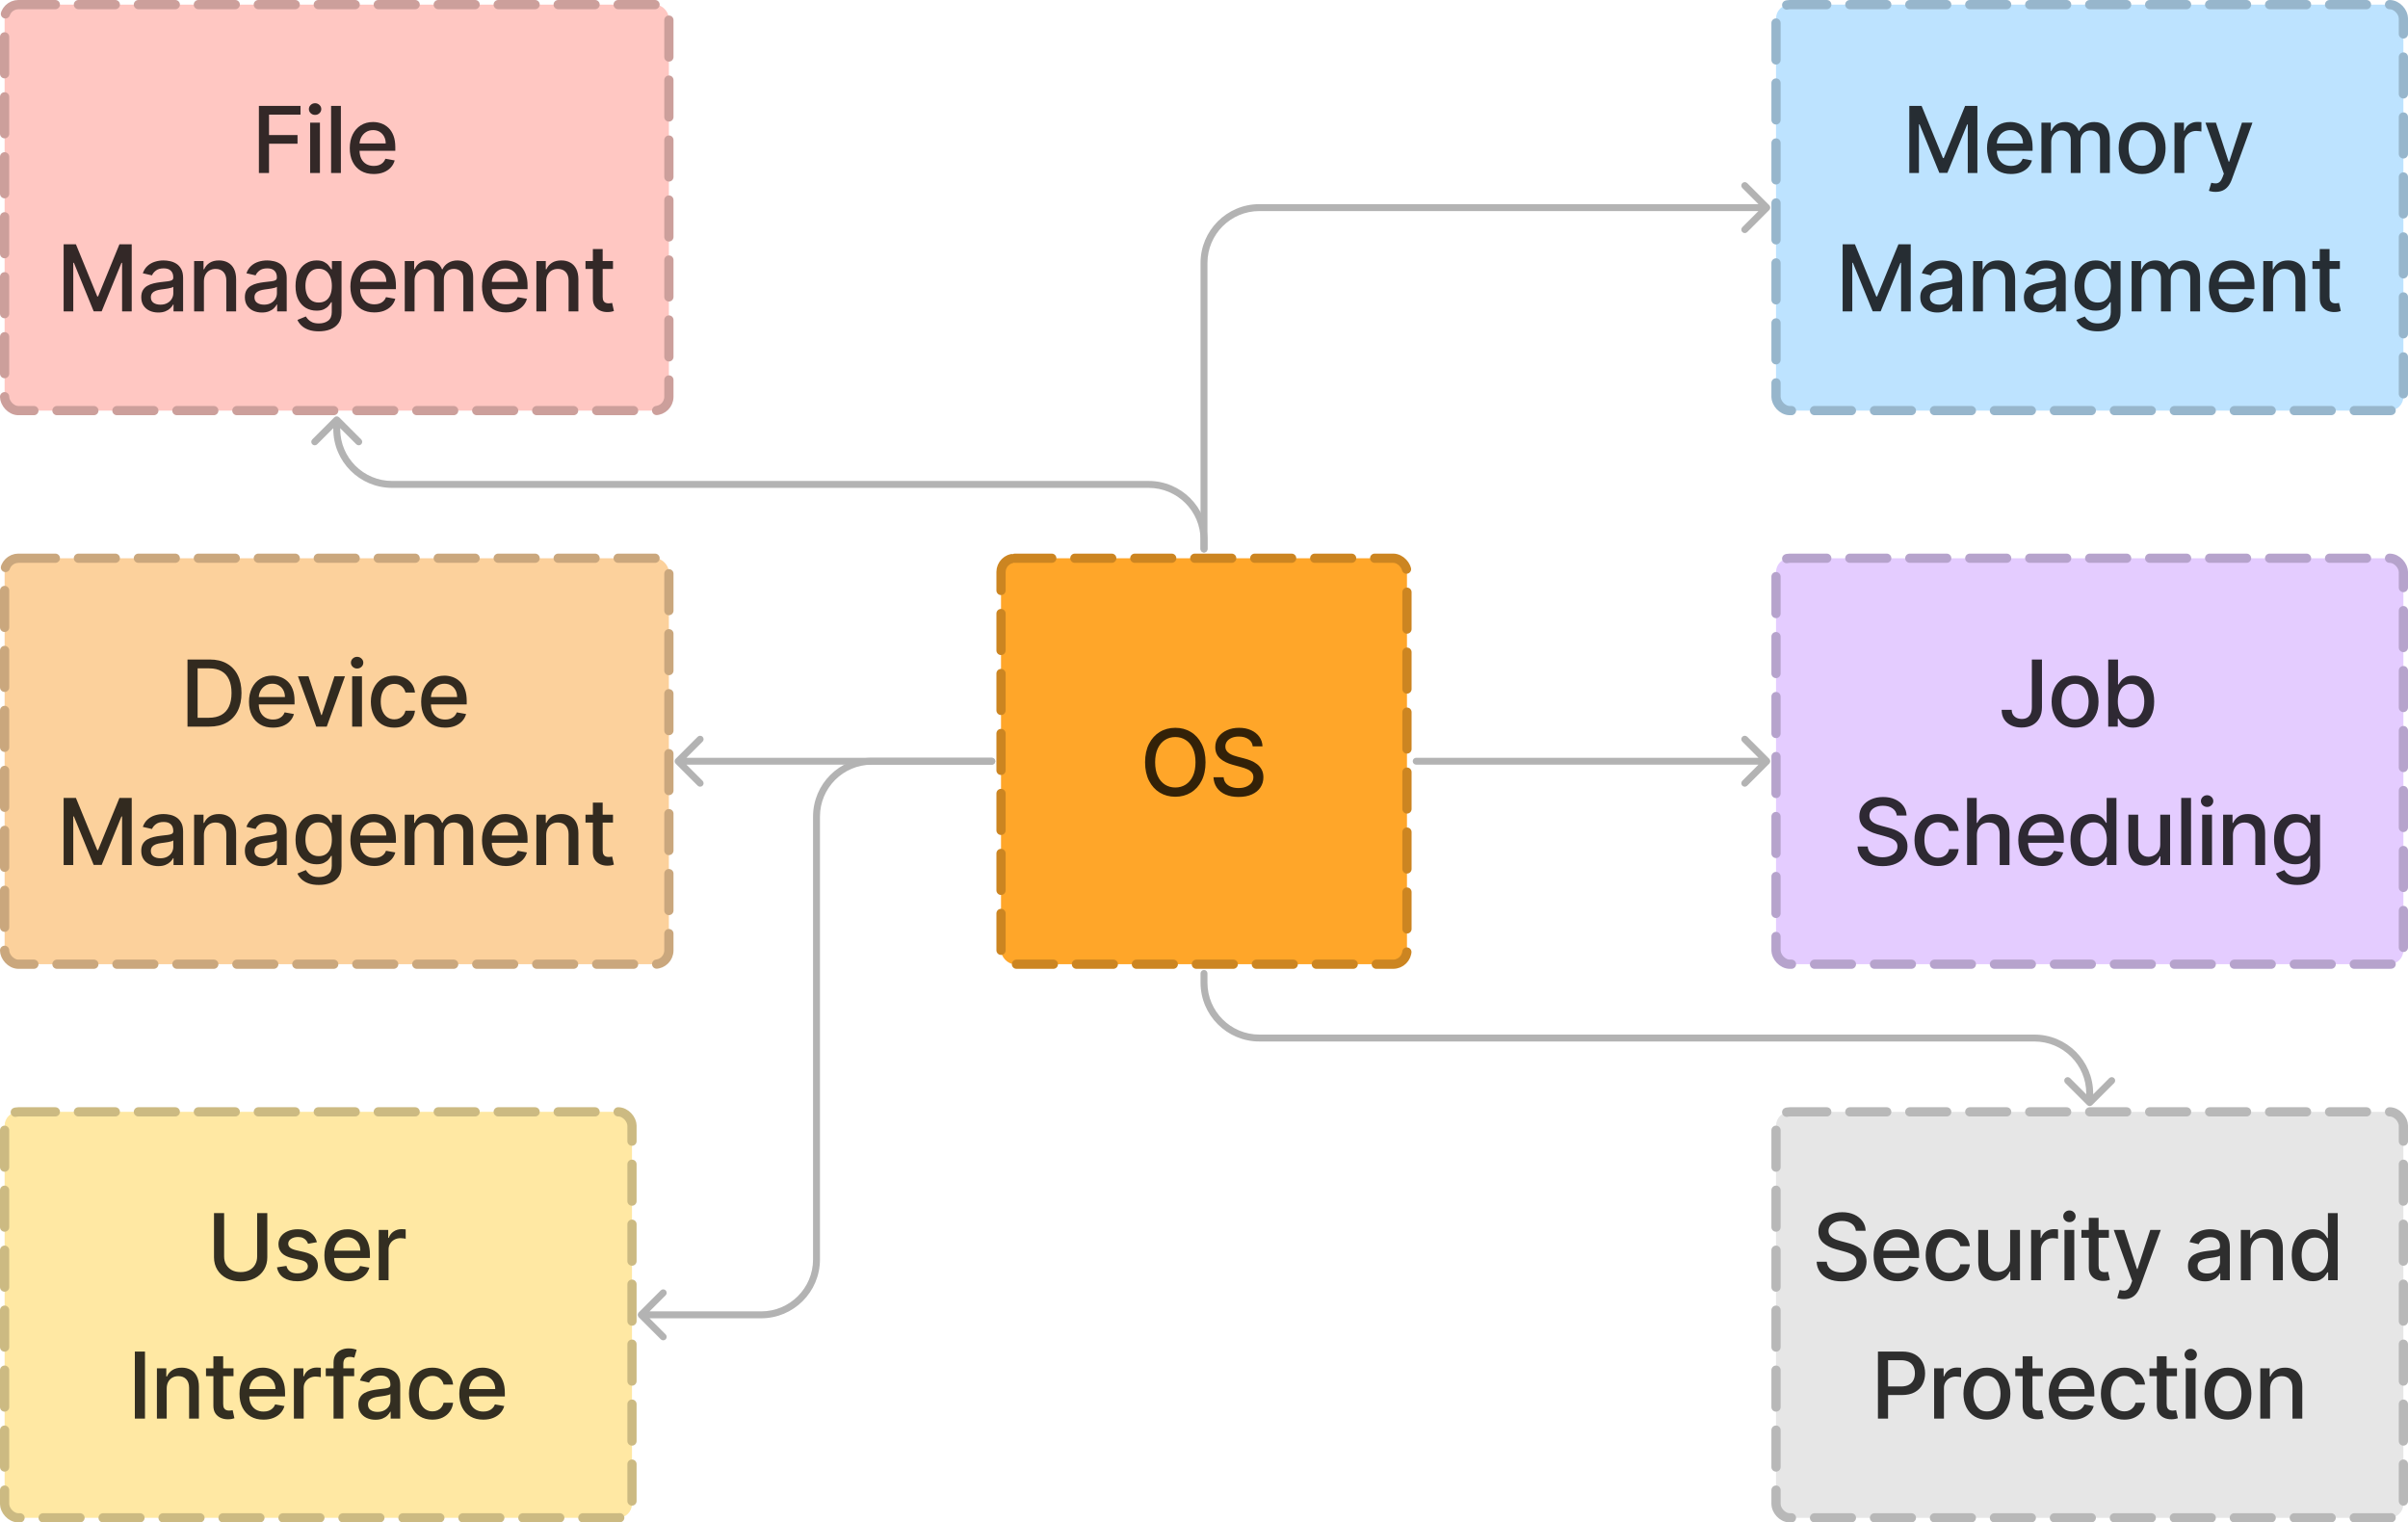 <svg width="1044" height="660" viewBox="0 0 1044 660" fill="none" xmlns="http://www.w3.org/2000/svg">
<rect x="434" y="242" width="176" height="176" rx="6" fill="#FFA629" stroke="#CC8521" stroke-width="4" stroke-miterlimit="0" stroke-linecap="round" stroke-dasharray="16 10"/>
<path d="M522.664 330.455C522.664 333.561 522.096 336.231 520.959 338.466C519.823 340.691 518.265 342.405 516.286 343.608C514.316 344.801 512.077 345.398 509.567 345.398C507.048 345.398 504.799 344.801 502.82 343.608C500.85 342.405 499.297 340.687 498.161 338.452C497.025 336.217 496.456 333.551 496.456 330.455C496.456 327.348 497.025 324.683 498.161 322.457C499.297 320.223 500.85 318.509 502.82 317.315C504.799 316.113 507.048 315.511 509.567 315.511C512.077 315.511 514.316 316.113 516.286 317.315C518.265 318.509 519.823 320.223 520.959 322.457C522.096 324.683 522.664 327.348 522.664 330.455ZM518.317 330.455C518.317 328.087 517.934 326.094 517.167 324.474C516.409 322.846 515.367 321.615 514.042 320.781C512.725 319.938 511.234 319.517 509.567 319.517C507.891 319.517 506.395 319.938 505.078 320.781C503.762 321.615 502.721 322.846 501.953 324.474C501.196 326.094 500.817 328.087 500.817 330.455C500.817 332.822 501.196 334.82 501.953 336.449C502.721 338.068 503.762 339.299 505.078 340.142C506.395 340.975 507.891 341.392 509.567 341.392C511.234 341.392 512.725 340.975 514.042 340.142C515.367 339.299 516.409 338.068 517.167 336.449C517.934 334.82 518.317 332.822 518.317 330.455ZM543.123 323.551C542.971 322.206 542.346 321.165 541.248 320.426C540.149 319.678 538.766 319.304 537.1 319.304C535.907 319.304 534.874 319.493 534.003 319.872C533.132 320.241 532.455 320.753 531.972 321.406C531.498 322.05 531.262 322.784 531.262 323.608C531.262 324.299 531.423 324.896 531.745 325.398C532.076 325.9 532.507 326.321 533.037 326.662C533.577 326.993 534.155 327.273 534.77 327.5C535.386 327.718 535.978 327.898 536.546 328.04L539.387 328.778C540.315 329.006 541.266 329.313 542.242 329.702C543.217 330.09 544.122 330.601 544.955 331.236C545.788 331.87 546.461 332.656 546.972 333.594C547.493 334.531 547.753 335.653 547.753 336.96C547.753 338.608 547.327 340.071 546.475 341.349C545.632 342.628 544.406 343.636 542.796 344.375C541.195 345.114 539.259 345.483 536.986 345.483C534.808 345.483 532.924 345.137 531.333 344.446C529.742 343.755 528.497 342.775 527.597 341.506C526.697 340.227 526.2 338.712 526.105 336.96H530.509C530.594 338.011 530.935 338.887 531.532 339.588C532.138 340.279 532.909 340.795 533.847 341.136C534.794 341.468 535.831 341.634 536.958 341.634C538.198 341.634 539.301 341.439 540.267 341.051C541.243 340.653 542.01 340.104 542.569 339.403C543.127 338.693 543.407 337.865 543.407 336.918C543.407 336.056 543.16 335.35 542.668 334.801C542.185 334.252 541.527 333.797 540.694 333.438C539.87 333.078 538.937 332.76 537.895 332.486L534.458 331.548C532.128 330.914 530.282 329.981 528.918 328.75C527.564 327.519 526.887 325.89 526.887 323.864C526.887 322.187 527.341 320.724 528.25 319.474C529.159 318.224 530.39 317.254 531.944 316.562C533.497 315.862 535.248 315.511 537.199 315.511C539.169 315.511 540.907 315.857 542.412 316.548C543.927 317.24 545.121 318.191 545.992 319.403C546.863 320.606 547.318 321.989 547.355 323.551H543.123Z" fill="black" fill-opacity="0.8"/>
<rect x="770" y="2" width="272" height="176" rx="6" fill="#BDE3FF" stroke="#97B6CC" stroke-width="4" stroke-miterlimit="0" stroke-linecap="round" stroke-dasharray="16 10"/>
<path d="M827.793 45.909H833.12L842.381 68.523H842.722L851.983 45.909H857.31V75H853.134V53.949H852.864L844.285 74.957H840.819L832.239 53.935H831.969V75H827.793V45.909ZM871.874 75.44C869.724 75.44 867.873 74.981 866.32 74.062C864.776 73.135 863.583 71.832 862.74 70.156C861.907 68.471 861.49 66.496 861.49 64.233C861.49 61.998 861.907 60.028 862.74 58.324C863.583 56.619 864.758 55.289 866.263 54.332C867.778 53.376 869.549 52.898 871.576 52.898C872.807 52.898 874 53.101 875.155 53.508C876.311 53.916 877.347 54.555 878.266 55.426C879.185 56.297 879.909 57.429 880.439 58.821C880.97 60.204 881.235 61.885 881.235 63.864V65.369H863.891V62.188H877.073C877.073 61.07 876.846 60.081 876.391 59.219C875.936 58.347 875.297 57.661 874.473 57.159C873.659 56.657 872.703 56.406 871.604 56.406C870.411 56.406 869.369 56.7 868.479 57.287C867.598 57.865 866.917 58.622 866.434 59.56C865.96 60.488 865.723 61.496 865.723 62.585V65.071C865.723 66.529 865.979 67.77 866.49 68.793C867.011 69.815 867.736 70.597 868.664 71.136C869.592 71.667 870.676 71.932 871.917 71.932C872.722 71.932 873.455 71.818 874.118 71.591C874.781 71.354 875.354 71.004 875.837 70.54C876.32 70.076 876.689 69.503 876.945 68.821L880.965 69.546C880.643 70.729 880.065 71.766 879.232 72.656C878.408 73.537 877.371 74.224 876.121 74.716C874.881 75.199 873.465 75.44 871.874 75.44ZM885.067 75V53.182H889.144V56.733H889.414C889.868 55.53 890.612 54.593 891.644 53.92C892.676 53.239 893.912 52.898 895.351 52.898C896.81 52.898 898.031 53.239 899.016 53.92C900.01 54.602 900.744 55.54 901.218 56.733H901.445C901.966 55.568 902.794 54.64 903.931 53.949C905.067 53.248 906.421 52.898 907.993 52.898C909.972 52.898 911.587 53.518 912.837 54.758C914.097 55.999 914.726 57.869 914.726 60.369V75H910.479V60.767C910.479 59.29 910.077 58.22 909.272 57.557C908.467 56.894 907.506 56.562 906.388 56.562C905.006 56.562 903.931 56.989 903.164 57.841C902.397 58.684 902.013 59.768 902.013 61.094V75H897.78V60.497C897.78 59.313 897.411 58.362 896.672 57.642C895.934 56.922 894.972 56.562 893.789 56.562C892.984 56.562 892.24 56.776 891.559 57.202C890.886 57.618 890.342 58.201 889.925 58.949C889.518 59.697 889.314 60.563 889.314 61.548V75H885.067ZM928.729 75.44C926.684 75.44 924.899 74.972 923.374 74.034C921.849 73.097 920.666 71.785 919.823 70.099C918.98 68.414 918.559 66.444 918.559 64.19C918.559 61.927 918.98 59.948 919.823 58.253C920.666 56.558 921.849 55.242 923.374 54.304C924.899 53.367 926.684 52.898 928.729 52.898C930.775 52.898 932.56 53.367 934.084 54.304C935.609 55.242 936.792 56.558 937.635 58.253C938.478 59.948 938.9 61.927 938.9 64.19C938.9 66.444 938.478 68.414 937.635 70.099C936.792 71.785 935.609 73.097 934.084 74.034C932.56 74.972 930.775 75.44 928.729 75.44ZM928.743 71.875C930.069 71.875 931.167 71.525 932.039 70.824C932.91 70.123 933.554 69.19 933.971 68.026C934.397 66.861 934.61 65.578 934.61 64.176C934.61 62.784 934.397 61.506 933.971 60.341C933.554 59.167 932.91 58.224 932.039 57.514C931.167 56.804 930.069 56.449 928.743 56.449C927.408 56.449 926.3 56.804 925.419 57.514C924.548 58.224 923.9 59.167 923.473 60.341C923.057 61.506 922.848 62.784 922.848 64.176C922.848 65.578 923.057 66.861 923.473 68.026C923.9 69.19 924.548 70.123 925.419 70.824C926.3 71.525 927.408 71.875 928.743 71.875ZM942.76 75V53.182H946.865V56.648H947.093C947.49 55.474 948.191 54.55 949.195 53.878C950.208 53.196 951.354 52.855 952.632 52.855C952.898 52.855 953.21 52.865 953.57 52.883C953.939 52.903 954.228 52.926 954.436 52.955V57.017C954.266 56.97 953.963 56.918 953.527 56.861C953.092 56.794 952.656 56.761 952.22 56.761C951.217 56.761 950.322 56.974 949.536 57.401C948.759 57.817 948.144 58.4 947.689 59.148C947.235 59.886 947.007 60.729 947.007 61.676V75H942.76ZM960.581 83.182C959.946 83.182 959.368 83.13 958.848 83.026C958.327 82.931 957.939 82.827 957.683 82.713L958.706 79.233C959.482 79.441 960.173 79.531 960.779 79.503C961.385 79.474 961.921 79.247 962.385 78.821C962.858 78.395 963.275 77.699 963.635 76.733L964.16 75.284L956.177 53.182H960.723L966.248 70.114H966.475L972.001 53.182H976.561L967.569 77.912C967.153 79.048 966.622 80.01 965.978 80.796C965.334 81.591 964.567 82.188 963.677 82.585C962.787 82.983 961.755 83.182 960.581 83.182ZM798.888 105.909H804.215L813.476 128.523H813.817L823.078 105.909H828.405V135H824.229V113.949H823.959L815.379 134.957H811.913L803.334 113.935H803.064V135H798.888V105.909ZM839.915 135.483C838.532 135.483 837.282 135.227 836.165 134.716C835.047 134.195 834.162 133.442 833.509 132.457C832.865 131.473 832.543 130.265 832.543 128.835C832.543 127.604 832.779 126.591 833.253 125.795C833.726 125 834.366 124.37 835.171 123.906C835.975 123.442 836.875 123.092 837.869 122.855C838.864 122.618 839.877 122.438 840.909 122.315C842.216 122.164 843.277 122.041 844.091 121.946C844.905 121.842 845.497 121.676 845.867 121.449C846.236 121.222 846.421 120.852 846.421 120.341V120.241C846.421 119.001 846.07 118.04 845.369 117.358C844.678 116.676 843.646 116.335 842.273 116.335C840.843 116.335 839.716 116.652 838.892 117.287C838.078 117.912 837.514 118.608 837.202 119.375L833.21 118.466C833.684 117.14 834.375 116.07 835.284 115.256C836.203 114.432 837.259 113.835 838.452 113.466C839.645 113.087 840.9 112.898 842.216 112.898C843.087 112.898 844.01 113.002 844.986 113.21C845.971 113.409 846.889 113.778 847.742 114.318C848.603 114.858 849.309 115.63 849.858 116.634C850.407 117.628 850.682 118.92 850.682 120.511V135H846.534V132.017H846.364C846.089 132.566 845.677 133.106 845.128 133.636C844.579 134.167 843.873 134.607 843.011 134.957C842.15 135.308 841.118 135.483 839.915 135.483ZM840.838 132.074C842.012 132.074 843.016 131.842 843.85 131.378C844.692 130.914 845.332 130.308 845.767 129.56C846.212 128.802 846.435 127.992 846.435 127.131V124.318C846.283 124.47 845.99 124.612 845.554 124.744C845.128 124.867 844.64 124.976 844.091 125.071C843.542 125.156 843.007 125.237 842.486 125.312C841.965 125.379 841.529 125.436 841.179 125.483C840.355 125.587 839.602 125.762 838.921 126.009C838.248 126.255 837.708 126.61 837.301 127.074C836.903 127.528 836.705 128.134 836.705 128.892C836.705 129.943 837.093 130.739 837.869 131.278C838.646 131.809 839.635 132.074 840.838 132.074ZM859.706 122.045V135H855.459V113.182H859.536V116.733H859.805C860.307 115.578 861.093 114.65 862.163 113.949C863.243 113.248 864.602 112.898 866.24 112.898C867.727 112.898 869.029 113.21 870.146 113.835C871.264 114.451 872.13 115.369 872.746 116.591C873.361 117.812 873.669 119.323 873.669 121.122V135H869.422V121.634C869.422 120.052 869.01 118.816 868.186 117.926C867.362 117.027 866.231 116.577 864.791 116.577C863.806 116.577 862.93 116.79 862.163 117.216C861.406 117.642 860.805 118.267 860.359 119.091C859.924 119.905 859.706 120.89 859.706 122.045ZM884.835 135.483C883.452 135.483 882.202 135.227 881.085 134.716C879.967 134.195 879.082 133.442 878.428 132.457C877.784 131.473 877.462 130.265 877.462 128.835C877.462 127.604 877.699 126.591 878.173 125.795C878.646 125 879.285 124.37 880.09 123.906C880.895 123.442 881.795 123.092 882.789 122.855C883.783 122.618 884.797 122.438 885.829 122.315C887.136 122.164 888.196 122.041 889.011 121.946C889.825 121.842 890.417 121.676 890.786 121.449C891.156 121.222 891.34 120.852 891.34 120.341V120.241C891.34 119.001 890.99 118.04 890.289 117.358C889.598 116.676 888.566 116.335 887.192 116.335C885.763 116.335 884.636 116.652 883.812 117.287C882.997 117.912 882.434 118.608 882.121 119.375L878.13 118.466C878.603 117.14 879.295 116.07 880.204 115.256C881.122 114.432 882.178 113.835 883.371 113.466C884.565 113.087 885.819 112.898 887.136 112.898C888.007 112.898 888.93 113.002 889.906 113.21C890.89 113.409 891.809 113.778 892.661 114.318C893.523 114.858 894.228 115.63 894.778 116.634C895.327 117.628 895.602 118.92 895.602 120.511V135H891.454V132.017H891.283C891.009 132.566 890.597 133.106 890.048 133.636C889.498 134.167 888.793 134.607 887.931 134.957C887.069 135.308 886.037 135.483 884.835 135.483ZM885.758 132.074C886.932 132.074 887.936 131.842 888.769 131.378C889.612 130.914 890.251 130.308 890.687 129.56C891.132 128.802 891.354 127.992 891.354 127.131V124.318C891.203 124.47 890.909 124.612 890.474 124.744C890.048 124.867 889.56 124.976 889.011 125.071C888.461 125.156 887.926 125.237 887.406 125.312C886.885 125.379 886.449 125.436 886.099 125.483C885.275 125.587 884.522 125.762 883.84 126.009C883.168 126.255 882.628 126.61 882.221 127.074C881.823 127.528 881.624 128.134 881.624 128.892C881.624 129.943 882.013 130.739 882.789 131.278C883.566 131.809 884.555 132.074 885.758 132.074ZM909.526 143.636C907.793 143.636 906.302 143.409 905.052 142.955C903.811 142.5 902.798 141.899 902.012 141.151C901.226 140.402 900.639 139.583 900.251 138.693L903.901 137.188C904.157 137.604 904.498 138.045 904.924 138.509C905.36 138.982 905.947 139.384 906.685 139.716C907.433 140.047 908.395 140.213 909.569 140.213C911.179 140.213 912.509 139.82 913.56 139.034C914.612 138.258 915.137 137.017 915.137 135.312V131.023H914.867C914.612 131.487 914.242 132.003 913.759 132.571C913.286 133.139 912.632 133.632 911.799 134.048C910.966 134.465 909.881 134.673 908.546 134.673C906.823 134.673 905.27 134.271 903.887 133.466C902.514 132.652 901.425 131.454 900.62 129.872C899.825 128.281 899.427 126.326 899.427 124.006C899.427 121.686 899.82 119.697 900.606 118.04C901.401 116.383 902.49 115.114 903.873 114.233C905.255 113.343 906.823 112.898 908.575 112.898C909.929 112.898 911.022 113.125 911.856 113.58C912.689 114.025 913.338 114.545 913.802 115.142C914.275 115.739 914.64 116.264 914.896 116.719H915.208V113.182H919.37V135.483C919.37 137.358 918.934 138.897 918.063 140.099C917.192 141.302 916.013 142.192 914.526 142.77C913.049 143.348 911.382 143.636 909.526 143.636ZM909.484 131.151C910.705 131.151 911.737 130.866 912.58 130.298C913.433 129.721 914.076 128.897 914.512 127.827C914.957 126.747 915.18 125.455 915.18 123.949C915.18 122.481 914.962 121.188 914.526 120.071C914.091 118.954 913.451 118.082 912.609 117.457C911.766 116.823 910.724 116.506 909.484 116.506C908.205 116.506 907.14 116.837 906.288 117.5C905.435 118.153 904.791 119.044 904.356 120.17C903.93 121.297 903.717 122.557 903.717 123.949C903.717 125.379 903.934 126.634 904.37 127.713C904.806 128.793 905.45 129.635 906.302 130.241C907.164 130.848 908.224 131.151 909.484 131.151ZM924.186 135V113.182H928.263V116.733H928.533C928.987 115.53 929.731 114.593 930.763 113.92C931.795 113.239 933.031 112.898 934.47 112.898C935.928 112.898 937.15 113.239 938.135 113.92C939.129 114.602 939.863 115.54 940.337 116.733H940.564C941.085 115.568 941.913 114.64 943.05 113.949C944.186 113.248 945.54 112.898 947.112 112.898C949.091 112.898 950.706 113.518 951.956 114.759C953.215 115.999 953.845 117.869 953.845 120.369V135H949.598V120.767C949.598 119.29 949.196 118.22 948.391 117.557C947.586 116.894 946.624 116.562 945.507 116.562C944.124 116.562 943.05 116.989 942.283 117.841C941.516 118.684 941.132 119.768 941.132 121.094V135H936.899V120.497C936.899 119.313 936.53 118.362 935.791 117.642C935.053 116.922 934.091 116.562 932.908 116.562C932.103 116.562 931.359 116.776 930.678 117.202C930.005 117.618 929.461 118.201 929.044 118.949C928.637 119.697 928.433 120.563 928.433 121.548V135H924.186ZM968.061 135.44C965.911 135.44 964.06 134.981 962.507 134.062C960.963 133.134 959.77 131.832 958.927 130.156C958.094 128.471 957.677 126.496 957.677 124.233C957.677 121.998 958.094 120.028 958.927 118.324C959.77 116.619 960.945 115.289 962.45 114.332C963.965 113.376 965.736 112.898 967.763 112.898C968.994 112.898 970.187 113.101 971.342 113.509C972.498 113.916 973.534 114.555 974.453 115.426C975.372 116.297 976.096 117.429 976.626 118.821C977.157 120.204 977.422 121.884 977.422 123.864V125.369H960.078V122.188H973.26C973.26 121.07 973.033 120.08 972.578 119.219C972.124 118.348 971.484 117.661 970.66 117.159C969.846 116.657 968.89 116.406 967.791 116.406C966.598 116.406 965.556 116.7 964.666 117.287C963.785 117.865 963.104 118.622 962.621 119.56C962.147 120.488 961.91 121.496 961.91 122.585V125.071C961.91 126.529 962.166 127.77 962.677 128.793C963.198 129.815 963.923 130.597 964.851 131.136C965.779 131.667 966.863 131.932 968.104 131.932C968.909 131.932 969.642 131.818 970.305 131.591C970.968 131.354 971.541 131.004 972.024 130.54C972.507 130.076 972.876 129.503 973.132 128.821L977.152 129.545C976.83 130.729 976.252 131.766 975.419 132.656C974.595 133.537 973.558 134.223 972.308 134.716C971.068 135.199 969.652 135.44 968.061 135.44ZM985.501 122.045V135H981.254V113.182H985.331V116.733H985.601C986.103 115.578 986.889 114.65 987.959 113.949C989.038 113.248 990.397 112.898 992.035 112.898C993.522 112.898 994.824 113.21 995.942 113.835C997.059 114.451 997.926 115.369 998.541 116.591C999.157 117.812 999.464 119.323 999.464 121.122V135H995.217V121.634C995.217 120.052 994.805 118.816 993.981 117.926C993.158 117.027 992.026 116.577 990.587 116.577C989.602 116.577 988.726 116.79 987.959 117.216C987.201 117.642 986.6 118.267 986.155 119.091C985.719 119.905 985.501 120.89 985.501 122.045ZM1014.47 113.182V116.591H1002.55V113.182H1014.47ZM1005.74 107.955H1009.99V128.594C1009.99 129.418 1010.11 130.038 1010.36 130.455C1010.61 130.862 1010.92 131.141 1011.31 131.293C1011.71 131.435 1012.14 131.506 1012.6 131.506C1012.95 131.506 1013.24 131.482 1013.5 131.435C1013.75 131.387 1013.95 131.349 1014.1 131.321L1014.86 134.83C1014.62 134.924 1014.27 135.019 1013.81 135.114C1013.36 135.218 1012.79 135.275 1012.11 135.284C1010.99 135.303 1009.95 135.104 1008.98 134.688C1008.02 134.271 1007.23 133.627 1006.64 132.756C1006.04 131.884 1005.74 130.791 1005.74 129.474V107.955Z" fill="black" fill-opacity="0.8"/>
<rect x="2" y="2" width="288" height="176" rx="6" fill="#FFC7C2" stroke="#CC9F9B" stroke-width="4" stroke-miterlimit="0" stroke-linecap="round" stroke-dasharray="16 10"/>
<path d="M112.245 75V45.909H130.285V49.688H116.634V58.551H128.992V62.315H116.634V75H112.245ZM134.462 75V53.182H138.709V75H134.462ZM136.607 49.815C135.868 49.815 135.233 49.569 134.703 49.077C134.182 48.575 133.922 47.978 133.922 47.287C133.922 46.586 134.182 45.99 134.703 45.497C135.233 44.995 135.868 44.744 136.607 44.744C137.345 44.744 137.975 44.995 138.496 45.497C139.026 45.99 139.291 46.586 139.291 47.287C139.291 47.978 139.026 48.575 138.496 49.077C137.975 49.569 137.345 49.815 136.607 49.815ZM147.79 45.909V75H143.543V45.909H147.79ZM162.027 75.44C159.877 75.44 158.026 74.981 156.473 74.062C154.929 73.135 153.736 71.832 152.893 70.156C152.06 68.471 151.643 66.496 151.643 64.233C151.643 61.998 152.06 60.028 152.893 58.324C153.736 56.619 154.91 55.289 156.416 54.332C157.931 53.376 159.702 52.898 161.729 52.898C162.96 52.898 164.153 53.101 165.308 53.508C166.464 53.916 167.5 54.555 168.419 55.426C169.338 56.297 170.062 57.429 170.592 58.821C171.123 60.204 171.388 61.885 171.388 63.864V65.369H154.044V62.188H167.226C167.226 61.07 166.999 60.081 166.544 59.219C166.089 58.347 165.45 57.661 164.626 57.159C163.812 56.657 162.856 56.406 161.757 56.406C160.564 56.406 159.522 56.7 158.632 57.287C157.751 57.865 157.07 58.622 156.587 59.56C156.113 60.488 155.876 61.496 155.876 62.585V65.071C155.876 66.529 156.132 67.77 156.643 68.793C157.164 69.815 157.889 70.597 158.817 71.136C159.745 71.667 160.829 71.932 162.07 71.932C162.874 71.932 163.608 71.818 164.271 71.591C164.934 71.354 165.507 71.004 165.99 70.54C166.473 70.076 166.842 69.503 167.098 68.821L171.118 69.546C170.796 70.729 170.218 71.766 169.385 72.656C168.561 73.537 167.524 74.224 166.274 74.716C165.034 75.199 163.618 75.44 162.027 75.44ZM27.59 105.909H32.916L42.178 128.523H42.519L51.78 105.909H57.107V135H52.931V113.949H52.661L44.081 134.957H40.615L32.036 113.935H31.766V135H27.59V105.909ZM68.617 135.483C67.234 135.483 65.984 135.227 64.867 134.716C63.749 134.195 62.864 133.442 62.21 132.457C61.566 131.473 61.244 130.265 61.244 128.835C61.244 127.604 61.481 126.591 61.955 125.795C62.428 125 63.067 124.37 63.872 123.906C64.677 123.442 65.577 123.092 66.571 122.855C67.565 122.618 68.579 122.438 69.611 122.315C70.918 122.164 71.978 122.041 72.793 121.946C73.607 121.842 74.199 121.676 74.568 121.449C74.938 121.222 75.122 120.852 75.122 120.341V120.241C75.122 119.001 74.772 118.04 74.071 117.358C73.38 116.676 72.348 116.335 70.975 116.335C69.545 116.335 68.418 116.652 67.594 117.287C66.779 117.912 66.216 118.608 65.903 119.375L61.912 118.466C62.386 117.14 63.077 116.07 63.986 115.256C64.904 114.432 65.96 113.835 67.153 113.466C68.347 113.087 69.601 112.898 70.918 112.898C71.789 112.898 72.712 113.002 73.688 113.21C74.672 113.409 75.591 113.778 76.443 114.318C77.305 114.858 78.01 115.63 78.56 116.634C79.109 117.628 79.384 118.92 79.384 120.511V135H75.236V132.017H75.065C74.791 132.566 74.379 133.106 73.83 133.636C73.28 134.167 72.575 134.607 71.713 134.957C70.851 135.308 69.819 135.483 68.617 135.483ZM69.54 132.074C70.714 132.074 71.718 131.842 72.551 131.378C73.394 130.914 74.033 130.308 74.469 129.56C74.914 128.802 75.136 127.992 75.136 127.131V124.318C74.985 124.47 74.691 124.612 74.256 124.744C73.83 124.867 73.342 124.976 72.793 125.071C72.243 125.156 71.708 125.237 71.188 125.312C70.667 125.379 70.231 125.436 69.881 125.483C69.057 125.587 68.304 125.762 67.622 126.009C66.95 126.255 66.41 126.61 66.003 127.074C65.605 127.528 65.406 128.134 65.406 128.892C65.406 129.943 65.795 130.739 66.571 131.278C67.348 131.809 68.337 132.074 69.54 132.074ZM88.408 122.045V135H84.161V113.182H88.237V116.733H88.507C89.009 115.578 89.795 114.65 90.865 113.949C91.945 113.248 93.304 112.898 94.942 112.898C96.429 112.898 97.731 113.21 98.848 113.835C99.966 114.451 100.832 115.369 101.448 116.591C102.063 117.812 102.371 119.323 102.371 121.122V135H98.124V121.634C98.124 120.052 97.712 118.816 96.888 117.926C96.064 117.027 94.932 116.577 93.493 116.577C92.508 116.577 91.632 116.79 90.865 117.216C90.108 117.642 89.506 118.267 89.061 119.091C88.626 119.905 88.408 120.89 88.408 122.045ZM113.536 135.483C112.154 135.483 110.904 135.227 109.786 134.716C108.669 134.195 107.783 133.442 107.13 132.457C106.486 131.473 106.164 130.265 106.164 128.835C106.164 127.604 106.401 126.591 106.874 125.795C107.348 125 107.987 124.37 108.792 123.906C109.597 123.442 110.496 123.092 111.491 122.855C112.485 122.618 113.498 122.438 114.531 122.315C115.837 122.164 116.898 122.041 117.712 121.946C118.527 121.842 119.119 121.676 119.488 121.449C119.857 121.222 120.042 120.852 120.042 120.341V120.241C120.042 119.001 119.692 118.04 118.991 117.358C118.3 116.676 117.267 116.335 115.894 116.335C114.464 116.335 113.337 116.652 112.514 117.287C111.699 117.912 111.136 118.608 110.823 119.375L106.832 118.466C107.305 117.14 107.996 116.07 108.906 115.256C109.824 114.432 110.88 113.835 112.073 113.466C113.266 113.087 114.521 112.898 115.837 112.898C116.709 112.898 117.632 113.002 118.607 113.21C119.592 113.409 120.511 113.778 121.363 114.318C122.225 114.858 122.93 115.63 123.479 116.634C124.029 117.628 124.303 118.92 124.303 120.511V135H120.156V132.017H119.985C119.711 132.566 119.299 133.106 118.749 133.636C118.2 134.167 117.495 134.607 116.633 134.957C115.771 135.308 114.739 135.483 113.536 135.483ZM114.46 132.074C115.634 132.074 116.638 131.842 117.471 131.378C118.314 130.914 118.953 130.308 119.389 129.56C119.834 128.802 120.056 127.992 120.056 127.131V124.318C119.905 124.47 119.611 124.612 119.175 124.744C118.749 124.867 118.262 124.976 117.712 125.071C117.163 125.156 116.628 125.237 116.107 125.312C115.586 125.379 115.151 125.436 114.8 125.483C113.977 125.587 113.224 125.762 112.542 126.009C111.87 126.255 111.33 126.61 110.923 127.074C110.525 127.528 110.326 128.134 110.326 128.892C110.326 129.943 110.714 130.739 111.491 131.278C112.267 131.809 113.257 132.074 114.46 132.074ZM138.228 143.636C136.495 143.636 135.004 143.409 133.754 142.955C132.513 142.5 131.5 141.899 130.714 141.151C129.928 140.402 129.341 139.583 128.952 138.693L132.603 137.188C132.859 137.604 133.2 138.045 133.626 138.509C134.061 138.982 134.648 139.384 135.387 139.716C136.135 140.047 137.096 140.213 138.271 140.213C139.88 140.213 141.211 139.82 142.262 139.034C143.313 138.258 143.839 137.017 143.839 135.312V131.023H143.569C143.313 131.487 142.944 132.003 142.461 132.571C141.987 133.139 141.334 133.632 140.501 134.048C139.667 134.465 138.583 134.673 137.248 134.673C135.524 134.673 133.971 134.271 132.589 133.466C131.216 132.652 130.127 131.454 129.322 129.872C128.526 128.281 128.129 126.326 128.129 124.006C128.129 121.686 128.522 119.697 129.308 118.04C130.103 116.383 131.192 115.114 132.575 114.233C133.957 113.343 135.524 112.898 137.276 112.898C138.63 112.898 139.724 113.125 140.558 113.58C141.391 114.025 142.04 114.545 142.504 115.142C142.977 115.739 143.342 116.264 143.597 116.719H143.91V113.182H148.072V135.483C148.072 137.358 147.636 138.897 146.765 140.099C145.894 141.302 144.715 142.192 143.228 142.77C141.751 143.348 140.084 143.636 138.228 143.636ZM138.185 131.151C139.407 131.151 140.439 130.866 141.282 130.298C142.134 129.721 142.778 128.897 143.214 127.827C143.659 126.747 143.881 125.455 143.881 123.949C143.881 122.481 143.664 121.188 143.228 120.071C142.792 118.954 142.153 118.082 141.31 117.457C140.468 116.823 139.426 116.506 138.185 116.506C136.907 116.506 135.842 116.837 134.989 117.5C134.137 118.153 133.493 119.044 133.058 120.17C132.631 121.297 132.418 122.557 132.418 123.949C132.418 125.379 132.636 126.634 133.072 127.713C133.507 128.793 134.151 129.635 135.004 130.241C135.865 130.848 136.926 131.151 138.185 131.151ZM162.291 135.44C160.142 135.44 158.29 134.981 156.737 134.062C155.194 133.134 154 131.832 153.158 130.156C152.324 128.471 151.908 126.496 151.908 124.233C151.908 121.998 152.324 120.028 153.158 118.324C154 116.619 155.175 115.289 156.68 114.332C158.196 113.376 159.966 112.898 161.993 112.898C163.224 112.898 164.417 113.101 165.572 113.509C166.728 113.916 167.765 114.555 168.683 115.426C169.602 116.297 170.326 117.429 170.857 118.821C171.387 120.204 171.652 121.884 171.652 123.864V125.369H154.308V122.188H167.49C167.49 121.07 167.263 120.08 166.808 119.219C166.354 118.348 165.714 117.661 164.891 117.159C164.076 116.657 163.12 116.406 162.021 116.406C160.828 116.406 159.786 116.7 158.896 117.287C158.016 117.865 157.334 118.622 156.851 119.56C156.377 120.488 156.141 121.496 156.141 122.585V125.071C156.141 126.529 156.396 127.77 156.908 128.793C157.428 129.815 158.153 130.597 159.081 131.136C160.009 131.667 161.093 131.932 162.334 131.932C163.139 131.932 163.873 131.818 164.535 131.591C165.198 131.354 165.771 131.004 166.254 130.54C166.737 130.076 167.107 129.503 167.362 128.821L171.382 129.545C171.06 130.729 170.482 131.766 169.649 132.656C168.825 133.537 167.788 134.223 166.538 134.716C165.298 135.199 163.882 135.44 162.291 135.44ZM175.484 135V113.182H179.561V116.733H179.831C180.285 115.53 181.029 114.593 182.061 113.92C183.093 113.239 184.329 112.898 185.768 112.898C187.227 112.898 188.448 113.239 189.433 113.92C190.428 114.602 191.161 115.54 191.635 116.733H191.862C192.383 115.568 193.212 114.64 194.348 113.949C195.484 113.248 196.838 112.898 198.41 112.898C200.39 112.898 202.004 113.518 203.254 114.759C204.514 115.999 205.143 117.869 205.143 120.369V135H200.896V120.767C200.896 119.29 200.494 118.22 199.689 117.557C198.884 116.894 197.923 116.562 196.805 116.562C195.423 116.562 194.348 116.989 193.581 117.841C192.814 118.684 192.43 119.768 192.43 121.094V135H188.197V120.497C188.197 119.313 187.828 118.362 187.089 117.642C186.351 116.922 185.39 116.562 184.206 116.562C183.401 116.562 182.658 116.776 181.976 117.202C181.303 117.618 180.759 118.201 180.342 118.949C179.935 119.697 179.731 120.563 179.731 121.548V135H175.484ZM219.359 135.44C217.21 135.44 215.358 134.981 213.805 134.062C212.262 133.134 211.069 131.832 210.226 130.156C209.392 128.471 208.976 126.496 208.976 124.233C208.976 121.998 209.392 120.028 210.226 118.324C211.069 116.619 212.243 115.289 213.748 114.332C215.264 113.376 217.034 112.898 219.061 112.898C220.292 112.898 221.485 113.101 222.641 113.509C223.796 113.916 224.833 114.555 225.751 115.426C226.67 116.297 227.394 117.429 227.925 118.821C228.455 120.204 228.72 121.884 228.72 123.864V125.369H211.376V122.188H224.558C224.558 121.07 224.331 120.08 223.876 119.219C223.422 118.348 222.783 117.661 221.959 117.159C221.144 116.657 220.188 116.406 219.089 116.406C217.896 116.406 216.855 116.7 215.964 117.287C215.084 117.865 214.402 118.622 213.919 119.56C213.445 120.488 213.209 121.496 213.209 122.585V125.071C213.209 126.529 213.464 127.77 213.976 128.793C214.497 129.815 215.221 130.597 216.149 131.136C217.077 131.667 218.161 131.932 219.402 131.932C220.207 131.932 220.941 131.818 221.604 131.591C222.266 131.354 222.839 131.004 223.322 130.54C223.805 130.076 224.175 129.503 224.43 128.821L228.45 129.545C228.128 130.729 227.551 131.766 226.717 132.656C225.893 133.537 224.856 134.223 223.606 134.716C222.366 135.199 220.95 135.44 219.359 135.44ZM236.8 122.045V135H232.552V113.182H236.629V116.733H236.899C237.401 115.578 238.187 114.65 239.257 113.949C240.337 113.248 241.695 112.898 243.334 112.898C244.82 112.898 246.123 113.21 247.24 113.835C248.357 114.451 249.224 115.369 249.839 116.591C250.455 117.812 250.763 119.323 250.763 121.122V135H246.516V121.634C246.516 120.052 246.104 118.816 245.28 117.926C244.456 117.027 243.324 116.577 241.885 116.577C240.9 116.577 240.024 116.79 239.257 117.216C238.499 117.642 237.898 118.267 237.453 119.091C237.017 119.905 236.8 120.89 236.8 122.045ZM265.763 113.182V116.591H253.846V113.182H265.763ZM257.042 107.955H261.289V128.594C261.289 129.418 261.412 130.038 261.658 130.455C261.904 130.862 262.222 131.141 262.61 131.293C263.008 131.435 263.439 131.506 263.903 131.506C264.243 131.506 264.542 131.482 264.797 131.435C265.053 131.387 265.252 131.349 265.394 131.321L266.161 134.83C265.915 134.924 265.565 135.019 265.11 135.114C264.655 135.218 264.087 135.275 263.405 135.284C262.288 135.303 261.246 135.104 260.28 134.688C259.315 134.271 258.533 133.627 257.937 132.756C257.34 131.884 257.042 130.791 257.042 129.474V107.955Z" fill="black" fill-opacity="0.8"/>
<path d="M520.5 238C520.5 238.828 521.172 239.5 522 239.5C522.828 239.5 523.5 238.828 523.5 238H520.5ZM147.061 180.939C146.475 180.354 145.525 180.354 144.939 180.939L135.393 190.485C134.808 191.071 134.808 192.021 135.393 192.607C135.979 193.192 136.929 193.192 137.515 192.607L146 184.121L154.485 192.607C155.071 193.192 156.021 193.192 156.607 192.607C157.192 192.021 157.192 191.071 156.607 190.485L147.061 180.939ZM523.5 238V234H520.5V238H523.5ZM498 208.5H170V211.5H498V208.5ZM147.5 186V182H144.5V186H147.5ZM170 208.5C157.574 208.5 147.5 198.426 147.5 186H144.5C144.5 200.083 155.917 211.5 170 211.5V208.5ZM523.5 234C523.5 219.917 512.083 208.5 498 208.5V211.5C510.426 211.5 520.5 221.574 520.5 234H523.5Z" fill="#B3B3B3"/>
<rect x="2" y="242" width="288" height="176" rx="6" fill="#FCD19C" stroke="#CAA77D" stroke-width="4" stroke-miterlimit="0" stroke-linecap="round" stroke-dasharray="16 10"/>
<path d="M90.707 315H81.289V285.909H91.005C93.855 285.909 96.303 286.491 98.349 287.656C100.394 288.812 101.961 290.473 103.051 292.642C104.149 294.801 104.698 297.391 104.698 300.412C104.698 303.442 104.144 306.046 103.036 308.224C101.938 310.402 100.347 312.079 98.264 313.253C96.18 314.418 93.661 315 90.707 315ZM85.678 311.165H90.465C92.681 311.165 94.523 310.748 95.991 309.915C97.459 309.072 98.557 307.855 99.286 306.264C100.015 304.664 100.38 302.713 100.38 300.412C100.38 298.13 100.015 296.193 99.286 294.602C98.567 293.011 97.492 291.804 96.062 290.98C94.632 290.156 92.856 289.744 90.735 289.744H85.678V311.165ZM118.339 315.44C116.189 315.44 114.338 314.981 112.785 314.062C111.241 313.134 110.048 311.832 109.205 310.156C108.372 308.471 107.955 306.496 107.955 304.233C107.955 301.998 108.372 300.028 109.205 298.324C110.048 296.619 111.222 295.289 112.728 294.332C114.243 293.376 116.014 292.898 118.041 292.898C119.272 292.898 120.465 293.101 121.62 293.509C122.775 293.916 123.812 294.555 124.731 295.426C125.649 296.297 126.374 297.429 126.904 298.821C127.434 300.204 127.7 301.884 127.7 303.864V305.369H110.356V302.188H123.538C123.538 301.07 123.31 300.08 122.856 299.219C122.401 298.348 121.762 297.661 120.938 297.159C120.124 296.657 119.167 296.406 118.069 296.406C116.876 296.406 115.834 296.7 114.944 297.287C114.063 297.865 113.381 298.622 112.898 299.56C112.425 300.488 112.188 301.496 112.188 302.585V305.071C112.188 306.529 112.444 307.77 112.955 308.793C113.476 309.815 114.201 310.597 115.129 311.136C116.057 311.667 117.141 311.932 118.381 311.932C119.186 311.932 119.92 311.818 120.583 311.591C121.246 311.354 121.819 311.004 122.302 310.54C122.785 310.076 123.154 309.503 123.41 308.821L127.43 309.545C127.108 310.729 126.53 311.766 125.697 312.656C124.873 313.537 123.836 314.223 122.586 314.716C121.345 315.199 119.93 315.44 118.339 315.44ZM149.572 293.182L141.66 315H137.114L129.188 293.182H133.748L139.273 309.972H139.501L145.012 293.182H149.572ZM152.683 315V293.182H156.93V315H152.683ZM154.828 289.815C154.089 289.815 153.455 289.569 152.925 289.077C152.404 288.575 152.143 287.978 152.143 287.287C152.143 286.586 152.404 285.99 152.925 285.497C153.455 284.995 154.089 284.744 154.828 284.744C155.567 284.744 156.196 284.995 156.717 285.497C157.248 285.99 157.513 286.586 157.513 287.287C157.513 287.978 157.248 288.575 156.717 289.077C156.196 289.569 155.567 289.815 154.828 289.815ZM170.955 315.44C168.843 315.44 167.025 314.962 165.5 314.006C163.985 313.04 162.82 311.709 162.006 310.014C161.191 308.319 160.784 306.378 160.784 304.19C160.784 301.974 161.201 300.019 162.034 298.324C162.867 296.619 164.042 295.289 165.557 294.332C167.072 293.376 168.857 292.898 170.912 292.898C172.569 292.898 174.046 293.205 175.344 293.821C176.641 294.427 177.687 295.279 178.483 296.378C179.288 297.476 179.766 298.759 179.918 300.227H175.784C175.557 299.205 175.036 298.324 174.222 297.585C173.417 296.847 172.337 296.477 170.983 296.477C169.799 296.477 168.762 296.79 167.872 297.415C166.991 298.03 166.305 298.911 165.812 300.057C165.32 301.193 165.074 302.538 165.074 304.091C165.074 305.682 165.315 307.055 165.798 308.21C166.281 309.366 166.963 310.26 167.844 310.895C168.734 311.529 169.78 311.847 170.983 311.847C171.788 311.847 172.517 311.7 173.17 311.406C173.833 311.103 174.387 310.672 174.832 310.114C175.287 309.555 175.604 308.883 175.784 308.097H179.918C179.766 309.508 179.307 310.767 178.54 311.875C177.773 312.983 176.745 313.854 175.457 314.489C174.179 315.123 172.678 315.44 170.955 315.44ZM192.983 315.44C190.833 315.44 188.982 314.981 187.429 314.062C185.885 313.134 184.692 311.832 183.849 310.156C183.016 308.471 182.599 306.496 182.599 304.233C182.599 301.998 183.016 300.028 183.849 298.324C184.692 296.619 185.866 295.289 187.372 294.332C188.887 293.376 190.658 292.898 192.685 292.898C193.916 292.898 195.109 293.101 196.264 293.509C197.419 293.916 198.456 294.555 199.375 295.426C200.293 296.297 201.018 297.429 201.548 298.821C202.079 300.204 202.344 301.884 202.344 303.864V305.369H185V302.188H198.182C198.182 301.07 197.954 300.08 197.5 299.219C197.045 298.348 196.406 297.661 195.582 297.159C194.768 296.657 193.811 296.406 192.713 296.406C191.52 296.406 190.478 296.7 189.588 297.287C188.707 297.865 188.026 298.622 187.543 299.56C187.069 300.488 186.832 301.496 186.832 302.585V305.071C186.832 306.529 187.088 307.77 187.599 308.793C188.12 309.815 188.845 310.597 189.773 311.136C190.701 311.667 191.785 311.932 193.026 311.932C193.83 311.932 194.564 311.818 195.227 311.591C195.89 311.354 196.463 311.004 196.946 310.54C197.429 310.076 197.798 309.503 198.054 308.821L202.074 309.545C201.752 310.729 201.174 311.766 200.341 312.656C199.517 313.537 198.48 314.223 197.23 314.716C195.99 315.199 194.574 315.44 192.983 315.44ZM27.59 345.909H32.916L42.178 368.523H42.519L51.78 345.909H57.107V375H52.931V353.949H52.661L44.081 374.957H40.615L32.036 353.935H31.766V375H27.59V345.909ZM68.617 375.483C67.234 375.483 65.984 375.227 64.867 374.716C63.749 374.195 62.864 373.442 62.21 372.457C61.566 371.473 61.244 370.265 61.244 368.835C61.244 367.604 61.481 366.591 61.955 365.795C62.428 365 63.067 364.37 63.872 363.906C64.677 363.442 65.577 363.092 66.571 362.855C67.565 362.618 68.579 362.438 69.611 362.315C70.918 362.164 71.978 362.041 72.793 361.946C73.607 361.842 74.199 361.676 74.568 361.449C74.938 361.222 75.122 360.852 75.122 360.341V360.241C75.122 359.001 74.772 358.04 74.071 357.358C73.38 356.676 72.348 356.335 70.975 356.335C69.545 356.335 68.418 356.652 67.594 357.287C66.779 357.912 66.216 358.608 65.903 359.375L61.912 358.466C62.386 357.14 63.077 356.07 63.986 355.256C64.904 354.432 65.96 353.835 67.153 353.466C68.347 353.087 69.601 352.898 70.918 352.898C71.789 352.898 72.712 353.002 73.688 353.21C74.672 353.409 75.591 353.778 76.443 354.318C77.305 354.858 78.01 355.63 78.56 356.634C79.109 357.628 79.384 358.92 79.384 360.511V375H75.236V372.017H75.065C74.791 372.566 74.379 373.106 73.83 373.636C73.28 374.167 72.575 374.607 71.713 374.957C70.851 375.308 69.819 375.483 68.617 375.483ZM69.54 372.074C70.714 372.074 71.718 371.842 72.551 371.378C73.394 370.914 74.033 370.308 74.469 369.56C74.914 368.802 75.136 367.992 75.136 367.131V364.318C74.985 364.47 74.691 364.612 74.256 364.744C73.83 364.867 73.342 364.976 72.793 365.071C72.243 365.156 71.708 365.237 71.188 365.312C70.667 365.379 70.231 365.436 69.881 365.483C69.057 365.587 68.304 365.762 67.622 366.009C66.95 366.255 66.41 366.61 66.003 367.074C65.605 367.528 65.406 368.134 65.406 368.892C65.406 369.943 65.795 370.739 66.571 371.278C67.348 371.809 68.337 372.074 69.54 372.074ZM88.408 362.045V375H84.161V353.182H88.237V356.733H88.507C89.009 355.578 89.795 354.65 90.865 353.949C91.945 353.248 93.304 352.898 94.942 352.898C96.429 352.898 97.731 353.21 98.848 353.835C99.966 354.451 100.832 355.369 101.448 356.591C102.063 357.812 102.371 359.323 102.371 361.122V375H98.124V361.634C98.124 360.052 97.712 358.816 96.888 357.926C96.064 357.027 94.932 356.577 93.493 356.577C92.508 356.577 91.632 356.79 90.865 357.216C90.108 357.642 89.506 358.267 89.061 359.091C88.626 359.905 88.408 360.89 88.408 362.045ZM113.536 375.483C112.154 375.483 110.904 375.227 109.786 374.716C108.669 374.195 107.783 373.442 107.13 372.457C106.486 371.473 106.164 370.265 106.164 368.835C106.164 367.604 106.401 366.591 106.874 365.795C107.348 365 107.987 364.37 108.792 363.906C109.597 363.442 110.496 363.092 111.491 362.855C112.485 362.618 113.498 362.438 114.531 362.315C115.837 362.164 116.898 362.041 117.712 361.946C118.527 361.842 119.119 361.676 119.488 361.449C119.857 361.222 120.042 360.852 120.042 360.341V360.241C120.042 359.001 119.692 358.04 118.991 357.358C118.3 356.676 117.267 356.335 115.894 356.335C114.464 356.335 113.337 356.652 112.514 357.287C111.699 357.912 111.136 358.608 110.823 359.375L106.832 358.466C107.305 357.14 107.996 356.07 108.906 355.256C109.824 354.432 110.88 353.835 112.073 353.466C113.266 353.087 114.521 352.898 115.837 352.898C116.709 352.898 117.632 353.002 118.607 353.21C119.592 353.409 120.511 353.778 121.363 354.318C122.225 354.858 122.93 355.63 123.479 356.634C124.029 357.628 124.303 358.92 124.303 360.511V375H120.156V372.017H119.985C119.711 372.566 119.299 373.106 118.749 373.636C118.2 374.167 117.495 374.607 116.633 374.957C115.771 375.308 114.739 375.483 113.536 375.483ZM114.46 372.074C115.634 372.074 116.638 371.842 117.471 371.378C118.314 370.914 118.953 370.308 119.389 369.56C119.834 368.802 120.056 367.992 120.056 367.131V364.318C119.905 364.47 119.611 364.612 119.175 364.744C118.749 364.867 118.262 364.976 117.712 365.071C117.163 365.156 116.628 365.237 116.107 365.312C115.586 365.379 115.151 365.436 114.8 365.483C113.977 365.587 113.224 365.762 112.542 366.009C111.87 366.255 111.33 366.61 110.923 367.074C110.525 367.528 110.326 368.134 110.326 368.892C110.326 369.943 110.714 370.739 111.491 371.278C112.267 371.809 113.257 372.074 114.46 372.074ZM138.228 383.636C136.495 383.636 135.004 383.409 133.754 382.955C132.513 382.5 131.5 381.899 130.714 381.151C129.928 380.402 129.341 379.583 128.952 378.693L132.603 377.188C132.859 377.604 133.2 378.045 133.626 378.509C134.061 378.982 134.648 379.384 135.387 379.716C136.135 380.047 137.096 380.213 138.271 380.213C139.88 380.213 141.211 379.82 142.262 379.034C143.313 378.258 143.839 377.017 143.839 375.312V371.023H143.569C143.313 371.487 142.944 372.003 142.461 372.571C141.987 373.139 141.334 373.632 140.501 374.048C139.667 374.465 138.583 374.673 137.248 374.673C135.524 374.673 133.971 374.271 132.589 373.466C131.216 372.652 130.127 371.454 129.322 369.872C128.526 368.281 128.129 366.326 128.129 364.006C128.129 361.686 128.522 359.697 129.308 358.04C130.103 356.383 131.192 355.114 132.575 354.233C133.957 353.343 135.524 352.898 137.276 352.898C138.63 352.898 139.724 353.125 140.558 353.58C141.391 354.025 142.04 354.545 142.504 355.142C142.977 355.739 143.342 356.264 143.597 356.719H143.91V353.182H148.072V375.483C148.072 377.358 147.636 378.897 146.765 380.099C145.894 381.302 144.715 382.192 143.228 382.77C141.751 383.348 140.084 383.636 138.228 383.636ZM138.185 371.151C139.407 371.151 140.439 370.866 141.282 370.298C142.134 369.721 142.778 368.897 143.214 367.827C143.659 366.747 143.881 365.455 143.881 363.949C143.881 362.481 143.664 361.188 143.228 360.071C142.792 358.954 142.153 358.082 141.31 357.457C140.468 356.823 139.426 356.506 138.185 356.506C136.907 356.506 135.842 356.837 134.989 357.5C134.137 358.153 133.493 359.044 133.058 360.17C132.631 361.297 132.418 362.557 132.418 363.949C132.418 365.379 132.636 366.634 133.072 367.713C133.507 368.793 134.151 369.635 135.004 370.241C135.865 370.848 136.926 371.151 138.185 371.151ZM162.291 375.44C160.142 375.44 158.29 374.981 156.737 374.062C155.194 373.134 154 371.832 153.158 370.156C152.324 368.471 151.908 366.496 151.908 364.233C151.908 361.998 152.324 360.028 153.158 358.324C154 356.619 155.175 355.289 156.68 354.332C158.196 353.376 159.966 352.898 161.993 352.898C163.224 352.898 164.417 353.101 165.572 353.509C166.728 353.916 167.765 354.555 168.683 355.426C169.602 356.297 170.326 357.429 170.857 358.821C171.387 360.204 171.652 361.884 171.652 363.864V365.369H154.308V362.188H167.49C167.49 361.07 167.263 360.08 166.808 359.219C166.354 358.348 165.714 357.661 164.891 357.159C164.076 356.657 163.12 356.406 162.021 356.406C160.828 356.406 159.786 356.7 158.896 357.287C158.016 357.865 157.334 358.622 156.851 359.56C156.377 360.488 156.141 361.496 156.141 362.585V365.071C156.141 366.529 156.396 367.77 156.908 368.793C157.428 369.815 158.153 370.597 159.081 371.136C160.009 371.667 161.093 371.932 162.334 371.932C163.139 371.932 163.873 371.818 164.535 371.591C165.198 371.354 165.771 371.004 166.254 370.54C166.737 370.076 167.107 369.503 167.362 368.821L171.382 369.545C171.06 370.729 170.482 371.766 169.649 372.656C168.825 373.537 167.788 374.223 166.538 374.716C165.298 375.199 163.882 375.44 162.291 375.44ZM175.484 375V353.182H179.561V356.733H179.831C180.285 355.53 181.029 354.593 182.061 353.92C183.093 353.239 184.329 352.898 185.768 352.898C187.227 352.898 188.448 353.239 189.433 353.92C190.428 354.602 191.161 355.54 191.635 356.733H191.862C192.383 355.568 193.212 354.64 194.348 353.949C195.484 353.248 196.838 352.898 198.41 352.898C200.39 352.898 202.004 353.518 203.254 354.759C204.514 355.999 205.143 357.869 205.143 360.369V375H200.896V360.767C200.896 359.29 200.494 358.22 199.689 357.557C198.884 356.894 197.923 356.562 196.805 356.562C195.423 356.562 194.348 356.989 193.581 357.841C192.814 358.684 192.43 359.768 192.43 361.094V375H188.197V360.497C188.197 359.313 187.828 358.362 187.089 357.642C186.351 356.922 185.39 356.562 184.206 356.562C183.401 356.562 182.658 356.776 181.976 357.202C181.303 357.618 180.759 358.201 180.342 358.949C179.935 359.697 179.731 360.563 179.731 361.548V375H175.484ZM219.359 375.44C217.21 375.44 215.358 374.981 213.805 374.062C212.262 373.134 211.069 371.832 210.226 370.156C209.392 368.471 208.976 366.496 208.976 364.233C208.976 361.998 209.392 360.028 210.226 358.324C211.069 356.619 212.243 355.289 213.748 354.332C215.264 353.376 217.034 352.898 219.061 352.898C220.292 352.898 221.485 353.101 222.641 353.509C223.796 353.916 224.833 354.555 225.751 355.426C226.67 356.297 227.394 357.429 227.925 358.821C228.455 360.204 228.72 361.884 228.72 363.864V365.369H211.376V362.188H224.558C224.558 361.07 224.331 360.08 223.876 359.219C223.422 358.348 222.783 357.661 221.959 357.159C221.144 356.657 220.188 356.406 219.089 356.406C217.896 356.406 216.855 356.7 215.964 357.287C215.084 357.865 214.402 358.622 213.919 359.56C213.445 360.488 213.209 361.496 213.209 362.585V365.071C213.209 366.529 213.464 367.77 213.976 368.793C214.497 369.815 215.221 370.597 216.149 371.136C217.077 371.667 218.161 371.932 219.402 371.932C220.207 371.932 220.941 371.818 221.604 371.591C222.266 371.354 222.839 371.004 223.322 370.54C223.805 370.076 224.175 369.503 224.43 368.821L228.45 369.545C228.128 370.729 227.551 371.766 226.717 372.656C225.893 373.537 224.856 374.223 223.606 374.716C222.366 375.199 220.95 375.44 219.359 375.44ZM236.8 362.045V375H232.552V353.182H236.629V356.733H236.899C237.401 355.578 238.187 354.65 239.257 353.949C240.337 353.248 241.695 352.898 243.334 352.898C244.82 352.898 246.123 353.21 247.24 353.835C248.357 354.451 249.224 355.369 249.839 356.591C250.455 357.812 250.763 359.323 250.763 361.122V375H246.516V361.634C246.516 360.052 246.104 358.816 245.28 357.926C244.456 357.027 243.324 356.577 241.885 356.577C240.9 356.577 240.024 356.79 239.257 357.216C238.499 357.642 237.898 358.267 237.453 359.091C237.017 359.905 236.8 360.89 236.8 362.045ZM265.763 353.182V356.591H253.846V353.182H265.763ZM257.042 347.955H261.289V368.594C261.289 369.418 261.412 370.038 261.658 370.455C261.904 370.862 262.222 371.141 262.61 371.293C263.008 371.435 263.439 371.506 263.903 371.506C264.243 371.506 264.542 371.482 264.797 371.435C265.053 371.387 265.252 371.349 265.394 371.321L266.161 374.83C265.915 374.924 265.565 375.019 265.11 375.114C264.655 375.218 264.087 375.275 263.405 375.284C262.288 375.303 261.246 375.104 260.28 374.688C259.315 374.271 258.533 373.627 257.937 372.756C257.34 371.884 257.042 370.791 257.042 369.474V347.955Z" fill="black" fill-opacity="0.8"/>
<path d="M430 331.5C430.828 331.5 431.5 330.828 431.5 330C431.5 329.172 430.828 328.5 430 328.5V331.5ZM292.939 328.939C292.354 329.525 292.354 330.475 292.939 331.061L302.485 340.607C303.071 341.192 304.021 341.192 304.607 340.607C305.192 340.021 305.192 339.071 304.607 338.485L296.121 330L304.607 321.515C305.192 320.929 305.192 319.979 304.607 319.393C304.021 318.808 303.071 318.808 302.485 319.393L292.939 328.939ZM430 328.5H294V331.5H430V328.5Z" fill="#B3B3B3"/>
<rect x="770" y="482" width="272" height="176" rx="6" fill="#E6E6E6" stroke="#B8B8B8" stroke-width="4" stroke-miterlimit="0" stroke-linecap="round" stroke-dasharray="16 10"/>
<path d="M804.62 533.551C804.468 532.206 803.843 531.165 802.745 530.426C801.646 529.678 800.264 529.304 798.597 529.304C797.404 529.304 796.372 529.493 795.501 529.872C794.629 530.241 793.952 530.753 793.469 531.406C792.996 532.05 792.759 532.784 792.759 533.608C792.759 534.299 792.92 534.896 793.242 535.398C793.573 535.9 794.004 536.321 794.535 536.662C795.074 536.993 795.652 537.273 796.268 537.5C796.883 537.718 797.475 537.898 798.043 538.04L800.884 538.778C801.812 539.006 802.764 539.313 803.739 539.702C804.715 540.09 805.619 540.601 806.452 541.236C807.286 541.87 807.958 542.656 808.469 543.594C808.99 544.531 809.251 545.653 809.251 546.96C809.251 548.608 808.824 550.071 807.972 551.349C807.129 552.628 805.903 553.636 804.293 554.375C802.693 555.114 800.756 555.483 798.483 555.483C796.305 555.483 794.421 555.137 792.83 554.446C791.239 553.755 789.994 552.775 789.094 551.506C788.195 550.227 787.697 548.712 787.603 546.96H792.006C792.091 548.011 792.432 548.887 793.029 549.588C793.635 550.279 794.407 550.795 795.344 551.136C796.291 551.468 797.328 551.634 798.455 551.634C799.696 551.634 800.799 551.439 801.765 551.051C802.74 550.653 803.507 550.104 804.066 549.403C804.625 548.693 804.904 547.865 804.904 546.918C804.904 546.056 804.658 545.35 804.165 544.801C803.682 544.252 803.024 543.797 802.191 543.438C801.367 543.078 800.434 542.76 799.393 542.486L795.955 541.548C793.626 540.914 791.779 539.981 790.415 538.75C789.061 537.519 788.384 535.89 788.384 533.864C788.384 532.187 788.839 530.724 789.748 529.474C790.657 528.224 791.888 527.254 793.441 526.562C794.994 525.862 796.746 525.511 798.697 525.511C800.666 525.511 802.404 525.857 803.91 526.548C805.425 527.24 806.618 528.191 807.489 529.403C808.36 530.606 808.815 531.989 808.853 533.551H804.62ZM822.678 555.44C820.528 555.44 818.677 554.981 817.124 554.062C815.581 553.134 814.387 551.832 813.545 550.156C812.711 548.471 812.295 546.496 812.295 544.233C812.295 541.998 812.711 540.028 813.545 538.324C814.387 536.619 815.562 535.289 817.067 534.332C818.582 533.376 820.353 532.898 822.38 532.898C823.611 532.898 824.804 533.101 825.959 533.509C827.115 533.916 828.152 534.555 829.07 535.426C829.989 536.297 830.713 537.429 831.243 538.821C831.774 540.204 832.039 541.884 832.039 543.864V545.369H814.695V542.188H827.877C827.877 541.07 827.65 540.08 827.195 539.219C826.741 538.348 826.101 537.661 825.277 537.159C824.463 536.657 823.507 536.406 822.408 536.406C821.215 536.406 820.173 536.7 819.283 537.287C818.402 537.865 817.721 538.622 817.238 539.56C816.764 540.488 816.527 541.496 816.527 542.585V545.071C816.527 546.529 816.783 547.77 817.295 548.793C817.815 549.815 818.54 550.597 819.468 551.136C820.396 551.667 821.48 551.932 822.721 551.932C823.526 551.932 824.259 551.818 824.922 551.591C825.585 551.354 826.158 551.004 826.641 550.54C827.124 550.076 827.493 549.503 827.749 548.821L831.769 549.545C831.447 550.729 830.869 551.766 830.036 552.656C829.212 553.537 828.175 554.223 826.925 554.716C825.685 555.199 824.269 555.44 822.678 555.44ZM845.062 555.44C842.95 555.44 841.132 554.962 839.607 554.006C838.092 553.04 836.927 551.709 836.113 550.014C835.298 548.319 834.891 546.378 834.891 544.19C834.891 541.974 835.308 540.019 836.141 538.324C836.974 536.619 838.149 535.289 839.664 534.332C841.179 533.376 842.964 532.898 845.019 532.898C846.676 532.898 848.153 533.205 849.451 533.821C850.748 534.427 851.795 535.279 852.59 536.378C853.395 537.476 853.873 538.759 854.025 540.227H849.891C849.664 539.205 849.143 538.324 848.329 537.585C847.524 536.847 846.444 536.477 845.09 536.477C843.906 536.477 842.869 536.79 841.979 537.415C841.098 538.03 840.412 538.911 839.92 540.057C839.427 541.193 839.181 542.538 839.181 544.091C839.181 545.682 839.422 547.055 839.905 548.21C840.388 549.366 841.07 550.26 841.951 550.895C842.841 551.529 843.887 551.847 845.09 551.847C845.895 551.847 846.624 551.7 847.277 551.406C847.94 551.103 848.494 550.672 848.939 550.114C849.394 549.555 849.711 548.883 849.891 548.097H854.025C853.873 549.508 853.414 550.767 852.647 551.875C851.88 552.983 850.852 553.854 849.564 554.489C848.286 555.123 846.785 555.44 845.062 555.44ZM871.508 545.952V533.182H875.769V555H871.593V551.222H871.365C870.864 552.386 870.059 553.357 868.951 554.134C867.852 554.901 866.484 555.284 864.846 555.284C863.444 555.284 862.204 554.976 861.124 554.361C860.054 553.736 859.211 552.812 858.596 551.591C857.99 550.369 857.687 548.859 857.687 547.06V533.182H861.934V546.548C861.934 548.035 862.346 549.219 863.169 550.099C863.993 550.98 865.063 551.42 866.38 551.42C867.175 551.42 867.966 551.222 868.752 550.824C869.547 550.426 870.205 549.825 870.726 549.02C871.257 548.215 871.517 547.192 871.508 545.952ZM880.596 555V533.182H884.701V536.648H884.928C885.326 535.473 886.026 534.55 887.03 533.878C888.044 533.196 889.189 532.855 890.468 532.855C890.733 532.855 891.045 532.865 891.405 532.884C891.775 532.902 892.063 532.926 892.272 532.955V537.017C892.101 536.97 891.798 536.918 891.363 536.861C890.927 536.795 890.491 536.761 890.056 536.761C889.052 536.761 888.157 536.974 887.371 537.401C886.595 537.817 885.979 538.4 885.525 539.148C885.07 539.886 884.843 540.729 884.843 541.676V555H880.596ZM895.067 555V533.182H899.314V555H895.067ZM897.212 529.815C896.473 529.815 895.839 529.569 895.309 529.077C894.788 528.575 894.527 527.978 894.527 527.287C894.527 526.586 894.788 525.99 895.309 525.497C895.839 524.995 896.473 524.744 897.212 524.744C897.951 524.744 898.58 524.995 899.101 525.497C899.632 525.99 899.897 526.586 899.897 527.287C899.897 527.978 899.632 528.575 899.101 529.077C898.58 529.569 897.951 529.815 897.212 529.815ZM914.333 533.182V536.591H902.415V533.182H914.333ZM905.611 527.955H909.858V548.594C909.858 549.418 909.981 550.038 910.228 550.455C910.474 550.862 910.791 551.141 911.179 551.293C911.577 551.435 912.008 551.506 912.472 551.506C912.813 551.506 913.111 551.482 913.367 551.435C913.623 551.387 913.821 551.349 913.963 551.321L914.73 554.83C914.484 554.924 914.134 555.019 913.679 555.114C913.225 555.218 912.657 555.275 911.975 555.284C910.857 555.303 909.816 555.104 908.85 554.688C907.884 554.271 907.103 553.627 906.506 552.756C905.909 551.884 905.611 550.791 905.611 549.474V527.955ZM920.836 563.182C920.201 563.182 919.623 563.13 919.103 563.026C918.582 562.931 918.194 562.827 917.938 562.713L918.961 559.233C919.737 559.441 920.428 559.531 921.034 559.503C921.64 559.474 922.176 559.247 922.64 558.821C923.113 558.395 923.53 557.699 923.89 556.733L924.415 555.284L916.432 533.182H920.978L926.503 550.114H926.73L932.256 533.182H936.816L927.824 557.912C927.408 559.048 926.877 560.009 926.233 560.795C925.589 561.591 924.822 562.188 923.932 562.585C923.042 562.983 922.01 563.182 920.836 563.182ZM955.983 555.483C954.6 555.483 953.35 555.227 952.233 554.716C951.115 554.195 950.23 553.442 949.576 552.457C948.932 551.473 948.61 550.265 948.61 548.835C948.61 547.604 948.847 546.591 949.321 545.795C949.794 545 950.433 544.37 951.238 543.906C952.043 543.442 952.943 543.092 953.937 542.855C954.931 542.618 955.945 542.438 956.977 542.315C958.284 542.164 959.344 542.041 960.159 541.946C960.973 541.842 961.565 541.676 961.934 541.449C962.304 541.222 962.488 540.852 962.488 540.341V540.241C962.488 539.001 962.138 538.04 961.437 537.358C960.746 536.676 959.714 536.335 958.34 536.335C956.911 536.335 955.784 536.652 954.96 537.287C954.145 537.912 953.582 538.608 953.269 539.375L949.278 538.466C949.751 537.14 950.443 536.07 951.352 535.256C952.27 534.432 953.326 533.835 954.519 533.466C955.713 533.087 956.967 532.898 958.284 532.898C959.155 532.898 960.078 533.002 961.054 533.21C962.038 533.409 962.957 533.778 963.809 534.318C964.671 534.858 965.376 535.63 965.926 536.634C966.475 537.628 966.75 538.92 966.75 540.511V555H962.602V552.017H962.431C962.157 552.566 961.745 553.106 961.196 553.636C960.646 554.167 959.941 554.607 959.079 554.957C958.217 555.308 957.185 555.483 955.983 555.483ZM956.906 552.074C958.08 552.074 959.084 551.842 959.917 551.378C960.76 550.914 961.399 550.308 961.835 549.56C962.28 548.802 962.502 547.992 962.502 547.131V544.318C962.351 544.47 962.057 544.612 961.622 544.744C961.196 544.867 960.708 544.976 960.159 545.071C959.609 545.156 959.074 545.237 958.554 545.312C958.033 545.379 957.597 545.436 957.247 545.483C956.423 545.587 955.67 545.762 954.988 546.009C954.316 546.255 953.776 546.61 953.369 547.074C952.971 547.528 952.772 548.134 952.772 548.892C952.772 549.943 953.161 550.739 953.937 551.278C954.714 551.809 955.703 552.074 956.906 552.074ZM975.774 542.045V555H971.527V533.182H975.603V536.733H975.873C976.375 535.578 977.161 534.65 978.231 533.949C979.311 533.248 980.67 532.898 982.308 532.898C983.795 532.898 985.097 533.21 986.214 533.835C987.331 534.451 988.198 535.369 988.813 536.591C989.429 537.812 989.737 539.323 989.737 541.122V555H985.49V541.634C985.49 540.052 985.078 538.816 984.254 537.926C983.43 537.027 982.298 536.577 980.859 536.577C979.874 536.577 978.998 536.79 978.231 537.216C977.473 537.642 976.872 538.267 976.427 539.091C975.991 539.905 975.774 540.89 975.774 542.045ZM1002.72 555.426C1000.96 555.426 999.387 554.976 998.004 554.077C996.631 553.168 995.552 551.875 994.766 550.199C993.989 548.513 993.601 546.491 993.601 544.134C993.601 541.776 993.994 539.759 994.78 538.082C995.576 536.406 996.665 535.123 998.047 534.233C999.43 533.343 1001 532.898 1002.75 532.898C1004.1 532.898 1005.19 533.125 1006.02 533.58C1006.85 534.025 1007.49 534.545 1007.95 535.142C1008.41 535.739 1008.77 536.264 1009.03 536.719H1009.28V525.909H1013.53V555H1009.38V551.605H1009.03C1008.77 552.069 1008.4 552.599 1007.92 553.196C1007.45 553.793 1006.79 554.313 1005.96 554.759C1005.13 555.204 1004.05 555.426 1002.72 555.426ZM1003.66 551.804C1004.88 551.804 1005.91 551.482 1006.75 550.838C1007.61 550.185 1008.25 549.28 1008.69 548.125C1009.13 546.97 1009.35 545.625 1009.35 544.091C1009.35 542.576 1009.14 541.25 1008.7 540.114C1008.26 538.977 1007.63 538.092 1006.78 537.457C1005.94 536.823 1004.9 536.506 1003.66 536.506C1002.38 536.506 1001.31 536.837 1000.46 537.5C999.61 538.163 998.966 539.067 998.53 540.213C998.104 541.359 997.891 542.652 997.891 544.091C997.891 545.549 998.109 546.861 998.544 548.026C998.98 549.19 999.624 550.114 1000.48 550.795C1001.34 551.468 1002.4 551.804 1003.66 551.804ZM814.191 615V585.909H824.56C826.824 585.909 828.699 586.321 830.185 587.145C831.672 587.969 832.785 589.096 833.524 590.526C834.262 591.946 834.632 593.546 834.632 595.327C834.632 597.116 834.257 598.726 833.509 600.156C832.771 601.577 831.653 602.704 830.157 603.537C828.67 604.361 826.8 604.773 824.546 604.773H817.416V601.051H824.149C825.578 601.051 826.739 600.805 827.629 600.312C828.519 599.811 829.172 599.129 829.589 598.267C830.006 597.405 830.214 596.425 830.214 595.327C830.214 594.228 830.006 593.253 829.589 592.401C829.172 591.548 828.514 590.881 827.614 590.398C826.724 589.915 825.55 589.673 824.092 589.673H818.58V615H814.191ZM838.556 615V593.182H842.661V596.648H842.889C843.286 595.473 843.987 594.55 844.991 593.878C846.004 593.196 847.15 592.855 848.428 592.855C848.694 592.855 849.006 592.865 849.366 592.884C849.735 592.902 850.024 592.926 850.232 592.955V597.017C850.062 596.97 849.759 596.918 849.323 596.861C848.888 596.795 848.452 596.761 848.016 596.761C847.013 596.761 846.118 596.974 845.332 597.401C844.555 597.817 843.94 598.4 843.485 599.148C843.031 599.886 842.803 600.729 842.803 601.676V615H838.556ZM861.437 615.44C859.391 615.44 857.606 614.972 856.082 614.034C854.557 613.097 853.373 611.785 852.531 610.099C851.688 608.414 851.266 606.444 851.266 604.19C851.266 601.927 851.688 599.948 852.531 598.253C853.373 596.558 854.557 595.241 856.082 594.304C857.606 593.366 859.391 592.898 861.437 592.898C863.482 592.898 865.267 593.366 866.792 594.304C868.317 595.241 869.5 596.558 870.343 598.253C871.186 599.948 871.607 601.927 871.607 604.19C871.607 606.444 871.186 608.414 870.343 610.099C869.5 611.785 868.317 613.097 866.792 614.034C865.267 614.972 863.482 615.44 861.437 615.44ZM861.451 611.875C862.777 611.875 863.875 611.525 864.747 610.824C865.618 610.123 866.262 609.19 866.678 608.026C867.104 606.861 867.318 605.578 867.318 604.176C867.318 602.784 867.104 601.506 866.678 600.341C866.262 599.167 865.618 598.224 864.747 597.514C863.875 596.804 862.777 596.449 861.451 596.449C860.116 596.449 859.008 596.804 858.127 597.514C857.256 598.224 856.607 599.167 856.181 600.341C855.765 601.506 855.556 602.784 855.556 604.176C855.556 605.578 855.765 606.861 856.181 608.026C856.607 609.19 857.256 610.123 858.127 610.824C859.008 611.525 860.116 611.875 861.451 611.875ZM885.653 593.182V596.591H873.735V593.182H885.653ZM876.931 587.955H881.178V608.594C881.178 609.418 881.301 610.038 881.548 610.455C881.794 610.862 882.111 611.141 882.499 611.293C882.897 611.435 883.328 611.506 883.792 611.506C884.133 611.506 884.431 611.482 884.687 611.435C884.943 611.387 885.141 611.349 885.283 611.321L886.05 614.83C885.804 614.924 885.454 615.019 884.999 615.114C884.545 615.218 883.977 615.275 883.295 615.284C882.177 615.303 881.136 615.104 880.17 614.688C879.204 614.271 878.423 613.627 877.826 612.756C877.229 611.884 876.931 610.791 876.931 609.474V587.955ZM898.64 615.44C896.49 615.44 894.639 614.981 893.086 614.062C891.542 613.134 890.349 611.832 889.506 610.156C888.673 608.471 888.256 606.496 888.256 604.233C888.256 601.998 888.673 600.028 889.506 598.324C890.349 596.619 891.523 595.289 893.029 594.332C894.544 593.376 896.315 592.898 898.342 592.898C899.573 592.898 900.766 593.101 901.921 593.509C903.076 593.916 904.113 594.555 905.032 595.426C905.951 596.297 906.675 597.429 907.205 598.821C907.736 600.204 908.001 601.884 908.001 603.864V605.369H890.657V602.188H903.839C903.839 601.07 903.612 600.08 903.157 599.219C902.702 598.348 902.063 597.661 901.239 597.159C900.425 596.657 899.469 596.406 898.37 596.406C897.177 596.406 896.135 596.7 895.245 597.287C894.364 597.865 893.683 598.622 893.2 599.56C892.726 600.488 892.489 601.496 892.489 602.585V605.071C892.489 606.529 892.745 607.77 893.256 608.793C893.777 609.815 894.502 610.597 895.43 611.136C896.358 611.667 897.442 611.932 898.683 611.932C899.487 611.932 900.221 611.818 900.884 611.591C901.547 611.354 902.12 611.004 902.603 610.54C903.086 610.076 903.455 609.503 903.711 608.821L907.731 609.545C907.409 610.729 906.831 611.766 905.998 612.656C905.174 613.537 904.137 614.223 902.887 614.716C901.647 615.199 900.231 615.44 898.64 615.44ZM921.023 615.44C918.912 615.44 917.093 614.962 915.569 614.006C914.054 613.04 912.889 611.709 912.075 610.014C911.26 608.319 910.853 606.378 910.853 604.19C910.853 601.974 911.27 600.019 912.103 598.324C912.936 596.619 914.111 595.289 915.626 594.332C917.141 593.376 918.926 592.898 920.981 592.898C922.638 592.898 924.115 593.205 925.413 593.821C926.71 594.427 927.756 595.279 928.552 596.378C929.357 597.476 929.835 598.759 929.986 600.227H925.853C925.626 599.205 925.105 598.324 924.29 597.585C923.486 596.847 922.406 596.477 921.052 596.477C919.868 596.477 918.831 596.79 917.941 597.415C917.06 598.03 916.374 598.911 915.881 600.057C915.389 601.193 915.143 602.538 915.143 604.091C915.143 605.682 915.384 607.055 915.867 608.21C916.35 609.366 917.032 610.26 917.913 610.895C918.803 611.529 919.849 611.847 921.052 611.847C921.857 611.847 922.586 611.7 923.239 611.406C923.902 611.103 924.456 610.672 924.901 610.114C925.356 609.555 925.673 608.883 925.853 608.097H929.986C929.835 609.508 929.376 610.767 928.609 611.875C927.842 612.983 926.814 613.854 925.526 614.489C924.248 615.123 922.747 615.44 921.023 615.44ZM943.833 593.182V596.591H931.915V593.182H943.833ZM935.111 587.955H939.359V608.594C939.359 609.418 939.482 610.038 939.728 610.455C939.974 610.862 940.291 611.141 940.68 611.293C941.077 611.435 941.508 611.506 941.972 611.506C942.313 611.506 942.611 611.482 942.867 611.435C943.123 611.387 943.322 611.349 943.464 611.321L944.231 614.83C943.985 614.924 943.634 615.019 943.18 615.114C942.725 615.218 942.157 615.275 941.475 615.284C940.358 615.303 939.316 615.104 938.35 614.688C937.384 614.271 936.603 613.627 936.006 612.756C935.41 611.884 935.111 610.791 935.111 609.474V587.955ZM947.651 615V593.182H951.898V615H947.651ZM949.796 589.815C949.057 589.815 948.423 589.569 947.893 589.077C947.372 588.575 947.111 587.978 947.111 587.287C947.111 586.586 947.372 585.99 947.893 585.497C948.423 584.995 949.057 584.744 949.796 584.744C950.535 584.744 951.164 584.995 951.685 585.497C952.216 585.99 952.481 586.586 952.481 587.287C952.481 587.978 952.216 588.575 951.685 589.077C951.164 589.569 950.535 589.815 949.796 589.815ZM965.922 615.44C963.877 615.44 962.092 614.972 960.567 614.034C959.043 613.097 957.859 611.785 957.016 610.099C956.173 608.414 955.752 606.444 955.752 604.19C955.752 601.927 956.173 599.948 957.016 598.253C957.859 596.558 959.043 595.241 960.567 594.304C962.092 593.366 963.877 592.898 965.922 592.898C967.968 592.898 969.753 593.366 971.278 594.304C972.802 595.241 973.986 596.558 974.829 598.253C975.672 599.948 976.093 601.927 976.093 604.19C976.093 606.444 975.672 608.414 974.829 610.099C973.986 611.785 972.802 613.097 971.278 614.034C969.753 614.972 967.968 615.44 965.922 615.44ZM965.937 611.875C967.262 611.875 968.361 611.525 969.232 610.824C970.103 610.123 970.747 609.19 971.164 608.026C971.59 606.861 971.803 605.578 971.803 604.176C971.803 602.784 971.59 601.506 971.164 600.341C970.747 599.167 970.103 598.224 969.232 597.514C968.361 596.804 967.262 596.449 965.937 596.449C964.601 596.449 963.494 596.804 962.613 597.514C961.742 598.224 961.093 599.167 960.667 600.341C960.25 601.506 960.042 602.784 960.042 604.176C960.042 605.578 960.25 606.861 960.667 608.026C961.093 609.19 961.742 610.123 962.613 610.824C963.494 611.525 964.601 611.875 965.937 611.875ZM984.201 602.045V615H979.954V593.182H984.03V596.733H984.3C984.802 595.578 985.588 594.65 986.658 593.949C987.738 593.248 989.097 592.898 990.735 592.898C992.222 592.898 993.524 593.21 994.641 593.835C995.759 594.451 996.625 595.369 997.241 596.591C997.856 597.812 998.164 599.323 998.164 601.122V615H993.917V601.634C993.917 600.052 993.505 598.816 992.681 597.926C991.857 597.027 990.725 596.577 989.286 596.577C988.301 596.577 987.425 596.79 986.658 597.216C985.901 597.642 985.299 598.267 984.854 599.091C984.419 599.905 984.201 600.89 984.201 602.045Z" fill="black" fill-opacity="0.8"/>
<path d="M523.5 422C523.5 421.172 522.828 420.5 522 420.5C521.172 420.5 520.5 421.172 520.5 422H523.5ZM904.939 479.061C905.525 479.646 906.475 479.646 907.061 479.061L916.607 469.515C917.192 468.929 917.192 467.979 916.607 467.393C916.021 466.808 915.071 466.808 914.485 467.393L906 475.879L897.515 467.393C896.929 466.808 895.979 466.808 895.393 467.393C894.808 467.979 894.808 468.929 895.393 469.515L904.939 479.061ZM520.5 422V426H523.5V422H520.5ZM546 451.5H882V448.5H546V451.5ZM904.5 474V478H907.5V474H904.5ZM882 451.5C894.426 451.5 904.5 461.574 904.5 474H907.5C907.5 459.917 896.083 448.5 882 448.5V451.5ZM520.5 426C520.5 440.083 531.917 451.5 546 451.5V448.5C533.574 448.5 523.5 438.426 523.5 426H520.5Z" fill="#B3B3B3"/>
<rect x="770" y="242" width="272" height="176" rx="6" fill="#E4CCFF" stroke="#B6A3CC" stroke-width="4" stroke-miterlimit="0" stroke-linecap="round" stroke-dasharray="16 10"/>
<path d="M880.924 285.909H885.299V306.534C885.299 308.4 884.93 309.995 884.191 311.321C883.462 312.647 882.435 313.66 881.109 314.361C879.783 315.052 878.23 315.398 876.45 315.398C874.812 315.398 873.339 315.099 872.032 314.503C870.735 313.906 869.708 313.04 868.95 311.903C868.202 310.758 867.828 309.366 867.828 307.727H872.189C872.189 308.532 872.373 309.228 872.743 309.815C873.121 310.402 873.637 310.862 874.291 311.193C874.954 311.515 875.711 311.676 876.564 311.676C877.492 311.676 878.278 311.482 878.922 311.094C879.575 310.696 880.072 310.114 880.413 309.347C880.754 308.58 880.924 307.642 880.924 306.534V285.909ZM899.657 315.44C897.612 315.44 895.827 314.972 894.302 314.034C892.778 313.097 891.594 311.785 890.751 310.099C889.908 308.414 889.487 306.444 889.487 304.19C889.487 301.927 889.908 299.948 890.751 298.253C891.594 296.558 892.778 295.241 894.302 294.304C895.827 293.366 897.612 292.898 899.657 292.898C901.703 292.898 903.488 293.366 905.012 294.304C906.537 295.241 907.721 296.558 908.564 298.253C909.406 299.948 909.828 301.927 909.828 304.19C909.828 306.444 909.406 308.414 908.564 310.099C907.721 311.785 906.537 313.097 905.012 314.034C903.488 314.972 901.703 315.44 899.657 315.44ZM899.672 311.875C900.997 311.875 902.096 311.525 902.967 310.824C903.838 310.123 904.482 309.19 904.899 308.026C905.325 306.861 905.538 305.578 905.538 304.176C905.538 302.784 905.325 301.506 904.899 300.341C904.482 299.167 903.838 298.224 902.967 297.514C902.096 296.804 900.997 296.449 899.672 296.449C898.336 296.449 897.228 296.804 896.348 297.514C895.476 298.224 894.828 299.167 894.402 300.341C893.985 301.506 893.777 302.784 893.777 304.176C893.777 305.578 893.985 306.861 894.402 308.026C894.828 309.19 895.476 310.123 896.348 310.824C897.228 311.525 898.336 311.875 899.672 311.875ZM914.029 315V285.909H918.277V296.719H918.532C918.779 296.264 919.134 295.739 919.598 295.142C920.062 294.545 920.706 294.025 921.529 293.58C922.353 293.125 923.442 292.898 924.797 292.898C926.558 292.898 928.13 293.343 929.512 294.233C930.895 295.123 931.979 296.406 932.765 298.082C933.561 299.759 933.958 301.776 933.958 304.134C933.958 306.491 933.565 308.513 932.779 310.199C931.993 311.875 930.914 313.168 929.541 314.077C928.168 314.976 926.6 315.426 924.839 315.426C923.513 315.426 922.429 315.204 921.586 314.759C920.753 314.313 920.1 313.793 919.626 313.196C919.153 312.599 918.788 312.069 918.532 311.605H918.177V315H914.029ZM918.191 304.091C918.191 305.625 918.414 306.97 918.859 308.125C919.304 309.28 919.948 310.185 920.791 310.838C921.634 311.482 922.666 311.804 923.887 311.804C925.156 311.804 926.217 311.468 927.069 310.795C927.922 310.114 928.565 309.19 929.001 308.026C929.446 306.861 929.669 305.549 929.669 304.091C929.669 302.652 929.451 301.359 929.015 300.213C928.589 299.067 927.945 298.163 927.083 297.5C926.231 296.837 925.166 296.506 923.887 296.506C922.656 296.506 921.615 296.823 920.762 297.457C919.92 298.092 919.28 298.977 918.845 300.114C918.409 301.25 918.191 302.576 918.191 304.091ZM822.362 353.551C822.211 352.206 821.586 351.165 820.487 350.426C819.389 349.678 818.006 349.304 816.34 349.304C815.146 349.304 814.114 349.493 813.243 349.872C812.372 350.241 811.695 350.753 811.212 351.406C810.738 352.05 810.502 352.784 810.502 353.608C810.502 354.299 810.663 354.896 810.985 355.398C811.316 355.9 811.747 356.321 812.277 356.662C812.817 356.993 813.395 357.273 814.01 357.5C814.626 357.718 815.217 357.898 815.786 358.04L818.627 358.778C819.555 359.006 820.506 359.313 821.482 359.702C822.457 360.09 823.361 360.601 824.195 361.236C825.028 361.87 825.7 362.656 826.212 363.594C826.733 364.531 826.993 365.653 826.993 366.96C826.993 368.608 826.567 370.071 825.715 371.349C824.872 372.628 823.645 373.636 822.036 374.375C820.435 375.114 818.499 375.483 816.226 375.483C814.048 375.483 812.163 375.137 810.573 374.446C808.982 373.755 807.736 372.775 806.837 371.506C805.937 370.227 805.44 368.712 805.345 366.96H809.749C809.834 368.011 810.175 368.887 810.771 369.588C811.377 370.279 812.149 370.795 813.087 371.136C814.034 371.468 815.071 371.634 816.198 371.634C817.438 371.634 818.541 371.439 819.507 371.051C820.483 370.653 821.25 370.104 821.808 369.403C822.367 368.693 822.646 367.865 822.646 366.918C822.646 366.056 822.4 365.35 821.908 364.801C821.425 364.252 820.767 363.797 819.933 363.438C819.11 363.078 818.177 362.76 817.135 362.486L813.698 361.548C811.368 360.914 809.521 359.981 808.158 358.75C806.804 357.519 806.127 355.89 806.127 353.864C806.127 352.187 806.581 350.724 807.49 349.474C808.399 348.224 809.63 347.254 811.183 346.562C812.736 345.862 814.488 345.511 816.439 345.511C818.409 345.511 820.146 345.857 821.652 346.548C823.167 347.24 824.36 348.191 825.232 349.403C826.103 350.606 826.557 351.989 826.595 353.551H822.362ZM840.207 375.44C838.096 375.44 836.278 374.962 834.753 374.006C833.238 373.04 832.073 371.709 831.259 370.014C830.444 368.319 830.037 366.378 830.037 364.19C830.037 361.974 830.454 360.019 831.287 358.324C832.12 356.619 833.295 355.289 834.81 354.332C836.325 353.376 838.11 352.898 840.165 352.898C841.822 352.898 843.299 353.205 844.597 353.821C845.894 354.427 846.94 355.279 847.736 356.378C848.541 357.476 849.019 358.759 849.171 360.227H845.037C844.81 359.205 844.289 358.324 843.475 357.585C842.67 356.847 841.59 356.477 840.236 356.477C839.052 356.477 838.015 356.79 837.125 357.415C836.244 358.03 835.558 358.911 835.065 360.057C834.573 361.193 834.327 362.538 834.327 364.091C834.327 365.682 834.568 367.055 835.051 368.21C835.534 369.366 836.216 370.26 837.097 370.895C837.987 371.529 839.033 371.847 840.236 371.847C841.041 371.847 841.77 371.7 842.423 371.406C843.086 371.103 843.64 370.672 844.085 370.114C844.54 369.555 844.857 368.883 845.037 368.097H849.171C849.019 369.508 848.56 370.767 847.793 371.875C847.026 372.983 845.998 373.854 844.71 374.489C843.432 375.123 841.931 375.44 840.207 375.44ZM857.08 362.045V375H852.832V345.909H857.023V356.733H857.293C857.804 355.559 858.585 354.626 859.636 353.935C860.688 353.243 862.061 352.898 863.756 352.898C865.252 352.898 866.559 353.205 867.676 353.821C868.803 354.437 869.674 355.355 870.29 356.577C870.915 357.789 871.227 359.304 871.227 361.122V375H866.98V361.634C866.98 360.033 866.568 358.793 865.744 357.912C864.921 357.022 863.775 356.577 862.307 356.577C861.303 356.577 860.403 356.79 859.608 357.216C858.822 357.642 858.202 358.267 857.747 359.091C857.302 359.905 857.08 360.89 857.08 362.045ZM885.418 375.44C883.269 375.44 881.417 374.981 879.864 374.062C878.321 373.134 877.128 371.832 876.285 370.156C875.452 368.471 875.035 366.496 875.035 364.233C875.035 361.998 875.452 360.028 876.285 358.324C877.128 356.619 878.302 355.289 879.808 354.332C881.323 353.376 883.094 352.898 885.12 352.898C886.351 352.898 887.544 353.101 888.7 353.509C889.855 353.916 890.892 354.555 891.81 355.426C892.729 356.297 893.453 357.429 893.984 358.821C894.514 360.204 894.779 361.884 894.779 363.864V365.369H877.435V362.188H890.617C890.617 361.07 890.39 360.08 889.935 359.219C889.481 358.348 888.842 357.661 888.018 357.159C887.203 356.657 886.247 356.406 885.148 356.406C883.955 356.406 882.914 356.7 882.023 357.287C881.143 357.865 880.461 358.622 879.978 359.56C879.505 360.488 879.268 361.496 879.268 362.585V365.071C879.268 366.529 879.523 367.77 880.035 368.793C880.556 369.815 881.28 370.597 882.208 371.136C883.136 371.667 884.22 371.932 885.461 371.932C886.266 371.932 887 371.818 887.663 371.591C888.326 371.354 888.898 371.004 889.381 370.54C889.864 370.076 890.234 369.503 890.489 368.821L894.509 369.545C894.187 370.729 893.61 371.766 892.776 372.656C891.952 373.537 890.916 374.223 889.666 374.716C888.425 375.199 887.009 375.44 885.418 375.44ZM906.779 375.426C905.018 375.426 903.446 374.976 902.063 374.077C900.69 373.168 899.611 371.875 898.825 370.199C898.048 368.513 897.66 366.491 897.66 364.134C897.66 361.776 898.053 359.759 898.839 358.082C899.634 356.406 900.723 355.123 902.106 354.233C903.488 353.343 905.056 352.898 906.808 352.898C908.162 352.898 909.251 353.125 910.075 353.58C910.908 354.025 911.552 354.545 912.006 355.142C912.47 355.739 912.83 356.264 913.086 356.719H913.342V345.909H917.589V375H913.441V371.605H913.086C912.83 372.069 912.461 372.599 911.978 373.196C911.505 373.793 910.851 374.313 910.018 374.759C909.184 375.204 908.105 375.426 906.779 375.426ZM907.717 371.804C908.938 371.804 909.97 371.482 910.813 370.838C911.665 370.185 912.309 369.28 912.745 368.125C913.19 366.97 913.413 365.625 913.413 364.091C913.413 362.576 913.195 361.25 912.759 360.114C912.324 358.977 911.684 358.092 910.842 357.457C909.999 356.823 908.957 356.506 907.717 356.506C906.438 356.506 905.373 356.837 904.521 357.5C903.668 358.163 903.024 359.067 902.589 360.213C902.163 361.359 901.95 362.652 901.95 364.091C901.95 365.549 902.167 366.861 902.603 368.026C903.039 369.19 903.683 370.114 904.535 370.795C905.397 371.468 906.457 371.804 907.717 371.804ZM936.592 365.952V353.182H940.853V375H936.677V371.222H936.45C935.948 372.386 935.143 373.357 934.035 374.134C932.936 374.901 931.568 375.284 929.93 375.284C928.528 375.284 927.288 374.976 926.208 374.361C925.138 373.736 924.295 372.812 923.68 371.591C923.074 370.369 922.771 368.859 922.771 367.06V353.182H927.018V366.548C927.018 368.035 927.43 369.219 928.254 370.099C929.077 370.98 930.147 371.42 931.464 371.42C932.259 371.42 933.05 371.222 933.836 370.824C934.631 370.426 935.29 369.825 935.81 369.02C936.341 368.215 936.601 367.192 936.592 365.952ZM949.927 345.909V375H945.68V345.909H949.927ZM954.761 375V353.182H959.008V375H954.761ZM956.905 349.815C956.167 349.815 955.532 349.569 955.002 349.077C954.481 348.575 954.221 347.978 954.221 347.287C954.221 346.586 954.481 345.99 955.002 345.497C955.532 344.995 956.167 344.744 956.905 344.744C957.644 344.744 958.274 344.995 958.795 345.497C959.325 345.99 959.59 346.586 959.59 347.287C959.59 347.978 959.325 348.575 958.795 349.077C958.274 349.569 957.644 349.815 956.905 349.815ZM968.089 362.045V375H963.842V353.182H967.918V356.733H968.188C968.69 355.578 969.476 354.65 970.546 353.949C971.626 353.248 972.985 352.898 974.623 352.898C976.11 352.898 977.412 353.21 978.529 353.835C979.646 354.451 980.513 355.369 981.128 356.591C981.744 357.812 982.052 359.323 982.052 361.122V375H977.805V361.634C977.805 360.052 977.393 358.816 976.569 357.926C975.745 357.027 974.613 356.577 973.174 356.577C972.189 356.577 971.313 356.79 970.546 357.216C969.789 357.642 969.187 358.267 968.742 359.091C968.306 359.905 968.089 360.89 968.089 362.045ZM996.016 383.636C994.283 383.636 992.791 383.409 991.541 382.955C990.301 382.5 989.287 381.899 988.501 381.151C987.715 380.402 987.128 379.583 986.74 378.693L990.391 377.188C990.646 377.604 990.987 378.045 991.413 378.509C991.849 378.982 992.436 379.384 993.175 379.716C993.923 380.047 994.884 380.213 996.058 380.213C997.668 380.213 998.998 379.82 1000.05 379.034C1001.1 378.258 1001.63 377.017 1001.63 375.312V371.023H1001.36C1001.1 371.487 1000.73 372.003 1000.25 372.571C999.775 373.139 999.122 373.632 998.288 374.048C997.455 374.465 996.371 374.673 995.035 374.673C993.312 374.673 991.759 374.271 990.376 373.466C989.003 372.652 987.914 371.454 987.109 369.872C986.314 368.281 985.916 366.326 985.916 364.006C985.916 361.686 986.309 359.697 987.095 358.04C987.891 356.383 988.98 355.114 990.362 354.233C991.745 353.343 993.312 352.898 995.064 352.898C996.418 352.898 997.512 353.125 998.345 353.58C999.178 354.025 999.827 354.545 1000.29 355.142C1000.76 355.739 1001.13 356.264 1001.38 356.719H1001.7V353.182H1005.86V375.483C1005.86 377.358 1005.42 378.897 1004.55 380.099C1003.68 381.302 1002.5 382.192 1001.02 382.77C999.538 383.348 997.872 383.636 996.016 383.636ZM995.973 371.151C997.194 371.151 998.227 370.866 999.069 370.298C999.922 369.721 1000.57 368.897 1001 367.827C1001.45 366.747 1001.67 365.455 1001.67 363.949C1001.67 362.481 1001.45 361.188 1001.02 360.071C1000.58 358.954 999.941 358.082 999.098 357.457C998.255 356.823 997.213 356.506 995.973 356.506C994.694 356.506 993.629 356.837 992.777 357.5C991.925 358.153 991.281 359.044 990.845 360.17C990.419 361.297 990.206 362.557 990.206 363.949C990.206 365.379 990.424 366.634 990.859 367.713C991.295 368.793 991.939 369.635 992.791 370.241C993.653 370.848 994.713 371.151 995.973 371.151Z" fill="black" fill-opacity="0.8"/>
<rect x="2" y="482" width="272" height="176" rx="6" fill="#FFE8A3" stroke="#CCBA82" stroke-width="4" stroke-miterlimit="0" stroke-linecap="round" stroke-dasharray="16 10"/>
<path d="M111.488 525.909H115.891V545.043C115.891 547.079 115.413 548.883 114.456 550.455C113.5 552.017 112.155 553.248 110.422 554.148C108.689 555.038 106.658 555.483 104.329 555.483C102.008 555.483 99.982 555.038 98.249 554.148C96.516 553.248 95.171 552.017 94.215 550.455C93.258 548.883 92.78 547.079 92.78 545.043V525.909H97.169V544.688C97.169 546.004 97.458 547.173 98.036 548.196C98.623 549.219 99.452 550.024 100.522 550.611C101.592 551.188 102.861 551.477 104.329 551.477C105.806 551.477 107.079 551.188 108.15 550.611C109.229 550.024 110.053 549.219 110.621 548.196C111.199 547.173 111.488 546.004 111.488 544.688V525.909ZM137.401 538.509L133.552 539.19C133.391 538.698 133.135 538.229 132.784 537.784C132.444 537.339 131.98 536.974 131.392 536.69C130.805 536.406 130.071 536.264 129.191 536.264C127.988 536.264 126.984 536.534 126.179 537.074C125.374 537.604 124.972 538.291 124.972 539.134C124.972 539.863 125.242 540.45 125.782 540.895C126.321 541.34 127.193 541.705 128.395 541.989L131.861 542.784C133.869 543.248 135.365 543.963 136.35 544.929C137.335 545.895 137.827 547.15 137.827 548.693C137.827 550 137.448 551.165 136.691 552.188C135.943 553.201 134.896 553.996 133.552 554.574C132.216 555.152 130.668 555.44 128.907 555.44C126.463 555.44 124.47 554.92 122.927 553.878C121.383 552.827 120.436 551.335 120.086 549.403L124.191 548.778C124.446 549.848 124.972 550.658 125.767 551.207C126.563 551.747 127.6 552.017 128.878 552.017C130.27 552.017 131.383 551.728 132.216 551.151C133.05 550.563 133.466 549.848 133.466 549.006C133.466 548.324 133.211 547.751 132.699 547.287C132.197 546.823 131.426 546.473 130.384 546.236L126.691 545.426C124.655 544.962 123.149 544.223 122.174 543.21C121.208 542.197 120.725 540.914 120.725 539.361C120.725 538.073 121.085 536.946 121.804 535.98C122.524 535.014 123.518 534.261 124.787 533.722C126.056 533.172 127.51 532.898 129.148 532.898C131.506 532.898 133.362 533.409 134.716 534.432C136.07 535.445 136.965 536.804 137.401 538.509ZM151.02 555.44C148.871 555.44 147.019 554.981 145.466 554.062C143.923 553.134 142.73 551.832 141.887 550.156C141.053 548.471 140.637 546.496 140.637 544.233C140.637 541.998 141.053 540.028 141.887 538.324C142.73 536.619 143.904 535.289 145.409 534.332C146.925 533.376 148.695 532.898 150.722 532.898C151.953 532.898 153.146 533.101 154.301 533.509C155.457 533.916 156.494 534.555 157.412 535.426C158.331 536.297 159.055 537.429 159.586 538.821C160.116 540.204 160.381 541.884 160.381 543.864V545.369H143.037V542.188H156.219C156.219 541.07 155.992 540.08 155.537 539.219C155.083 538.348 154.444 537.661 153.62 537.159C152.805 536.657 151.849 536.406 150.75 536.406C149.557 536.406 148.516 536.7 147.625 537.287C146.745 537.865 146.063 538.622 145.58 539.56C145.106 540.488 144.87 541.496 144.87 542.585V545.071C144.87 546.529 145.125 547.77 145.637 548.793C146.158 549.815 146.882 550.597 147.81 551.136C148.738 551.667 149.822 551.932 151.063 551.932C151.868 551.932 152.602 551.818 153.265 551.591C153.927 551.354 154.5 551.004 154.983 550.54C155.466 550.076 155.836 549.503 156.091 548.821L160.111 549.545C159.789 550.729 159.212 551.766 158.378 552.656C157.554 553.537 156.517 554.223 155.267 554.716C154.027 555.199 152.611 555.44 151.02 555.44ZM164.213 555V533.182H168.319V536.648H168.546C168.944 535.473 169.644 534.55 170.648 533.878C171.661 533.196 172.807 532.855 174.086 532.855C174.351 532.855 174.663 532.865 175.023 532.884C175.392 532.902 175.681 532.926 175.89 532.955V537.017C175.719 536.97 175.416 536.918 174.98 536.861C174.545 536.795 174.109 536.761 173.674 536.761C172.67 536.761 171.775 536.974 170.989 537.401C170.212 537.817 169.597 538.4 169.142 539.148C168.688 539.886 168.461 540.729 168.461 541.676V555H164.213ZM62.855 585.909V615H58.466V585.909H62.855ZM72.273 602.045V615H68.026V593.182H72.103V596.733H72.373C72.875 595.578 73.661 594.65 74.731 593.949C75.811 593.248 77.169 592.898 78.808 592.898C80.294 592.898 81.596 593.21 82.714 593.835C83.831 594.451 84.698 595.369 85.313 596.591C85.929 597.812 86.237 599.323 86.237 601.122V615H81.989V601.634C81.989 600.052 81.578 598.816 80.754 597.926C79.93 597.027 78.798 596.577 77.359 596.577C76.374 596.577 75.498 596.79 74.731 597.216C73.973 597.642 73.372 598.267 72.927 599.091C72.491 599.905 72.273 600.89 72.273 602.045ZM101.237 593.182V596.591H89.32V593.182H101.237ZM92.516 587.955H96.763V608.594C96.763 609.418 96.886 610.038 97.132 610.455C97.378 610.862 97.696 611.141 98.084 611.293C98.482 611.435 98.912 611.506 99.376 611.506C99.717 611.506 100.016 611.482 100.271 611.435C100.527 611.387 100.726 611.349 100.868 611.321L101.635 614.83C101.389 614.924 101.038 615.019 100.584 615.114C100.129 615.218 99.561 615.275 98.879 615.284C97.762 615.303 96.72 615.104 95.754 614.688C94.788 614.271 94.007 613.627 93.411 612.756C92.814 611.884 92.516 610.791 92.516 609.474V587.955ZM114.224 615.44C112.075 615.44 110.224 614.981 108.67 614.062C107.127 613.134 105.934 611.832 105.091 610.156C104.258 608.471 103.841 606.496 103.841 604.233C103.841 601.998 104.258 600.028 105.091 598.324C105.934 596.619 107.108 595.289 108.614 594.332C110.129 593.376 111.9 592.898 113.926 592.898C115.157 592.898 116.35 593.101 117.506 593.509C118.661 593.916 119.698 594.555 120.617 595.426C121.535 596.297 122.259 597.429 122.79 598.821C123.32 600.204 123.585 601.884 123.585 603.864V605.369H106.242V602.188H119.423C119.423 601.07 119.196 600.08 118.742 599.219C118.287 598.348 117.648 597.661 116.824 597.159C116.009 596.657 115.053 596.406 113.955 596.406C112.761 596.406 111.72 596.7 110.83 597.287C109.949 597.865 109.267 598.622 108.784 599.56C108.311 600.488 108.074 601.496 108.074 602.585V605.071C108.074 606.529 108.33 607.77 108.841 608.793C109.362 609.815 110.086 610.597 111.014 611.136C111.942 611.667 113.027 611.932 114.267 611.932C115.072 611.932 115.806 611.818 116.469 611.591C117.132 611.354 117.705 611.004 118.188 610.54C118.67 610.076 119.04 609.503 119.295 608.821L123.315 609.545C122.993 610.729 122.416 611.766 121.582 612.656C120.759 613.537 119.722 614.223 118.472 614.716C117.231 615.199 115.815 615.44 114.224 615.44ZM127.418 615V593.182H131.523V596.648H131.75C132.148 595.473 132.848 594.55 133.852 593.878C134.866 593.196 136.011 592.855 137.29 592.855C137.555 592.855 137.867 592.865 138.227 592.884C138.597 592.902 138.885 592.926 139.094 592.955V597.017C138.923 596.97 138.62 596.918 138.185 596.861C137.749 596.795 137.313 596.761 136.878 596.761C135.874 596.761 134.979 596.974 134.193 597.401C133.417 597.817 132.801 598.4 132.347 599.148C131.892 599.886 131.665 600.729 131.665 601.676V615H127.418ZM153.562 593.182V596.591H141.232V593.182H153.562ZM144.613 615V590.653C144.613 589.29 144.911 588.158 145.508 587.259C146.104 586.349 146.895 585.672 147.88 585.227C148.865 584.773 149.935 584.545 151.09 584.545C151.942 584.545 152.672 584.616 153.278 584.759C153.884 584.891 154.334 585.014 154.627 585.128L153.633 588.565C153.434 588.509 153.178 588.442 152.866 588.366C152.553 588.281 152.174 588.239 151.729 588.239C150.697 588.239 149.959 588.494 149.513 589.006C149.078 589.517 148.86 590.256 148.86 591.222V615H144.613ZM162.749 615.483C161.367 615.483 160.117 615.227 158.999 614.716C157.882 614.195 156.996 613.442 156.343 612.457C155.699 611.473 155.377 610.265 155.377 608.835C155.377 607.604 155.614 606.591 156.087 605.795C156.561 605 157.2 604.37 158.005 603.906C158.81 603.442 159.709 603.092 160.704 602.855C161.698 602.618 162.711 602.438 163.744 602.315C165.05 602.164 166.111 602.041 166.925 601.946C167.74 601.842 168.332 601.676 168.701 601.449C169.07 601.222 169.255 600.852 169.255 600.341V600.241C169.255 599.001 168.905 598.04 168.204 597.358C167.512 596.676 166.48 596.335 165.107 596.335C163.677 596.335 162.55 596.652 161.726 597.287C160.912 597.912 160.349 598.608 160.036 599.375L156.045 598.466C156.518 597.14 157.209 596.07 158.119 595.256C159.037 594.432 160.093 593.835 161.286 593.466C162.479 593.087 163.734 592.898 165.05 592.898C165.922 592.898 166.845 593.002 167.82 593.21C168.805 593.409 169.724 593.778 170.576 594.318C171.438 594.858 172.143 595.63 172.692 596.634C173.242 597.628 173.516 598.92 173.516 600.511V615H169.369V612.017H169.198C168.923 612.566 168.512 613.106 167.962 613.636C167.413 614.167 166.708 614.607 165.846 614.957C164.984 615.308 163.952 615.483 162.749 615.483ZM163.673 612.074C164.847 612.074 165.851 611.842 166.684 611.378C167.527 610.914 168.166 610.308 168.601 609.56C169.047 608.802 169.269 607.992 169.269 607.131V604.318C169.118 604.47 168.824 604.612 168.388 604.744C167.962 604.867 167.475 604.976 166.925 605.071C166.376 605.156 165.841 605.237 165.32 605.312C164.799 605.379 164.364 605.436 164.013 605.483C163.19 605.587 162.437 605.762 161.755 606.009C161.083 606.255 160.543 606.61 160.136 607.074C159.738 607.528 159.539 608.134 159.539 608.892C159.539 609.943 159.927 610.739 160.704 611.278C161.48 611.809 162.47 612.074 163.673 612.074ZM187.484 615.44C185.372 615.44 183.554 614.962 182.029 614.006C180.514 613.04 179.349 611.709 178.535 610.014C177.72 608.319 177.313 606.378 177.313 604.19C177.313 601.974 177.73 600.019 178.563 598.324C179.396 596.619 180.571 595.289 182.086 594.332C183.601 593.376 185.386 592.898 187.441 592.898C189.098 592.898 190.575 593.205 191.873 593.821C193.17 594.427 194.217 595.279 195.012 596.378C195.817 597.476 196.295 598.759 196.447 600.227H192.313C192.086 599.205 191.565 598.324 190.751 597.585C189.946 596.847 188.866 596.477 187.512 596.477C186.328 596.477 185.291 596.79 184.401 597.415C183.52 598.03 182.834 598.911 182.342 600.057C181.849 601.193 181.603 602.538 181.603 604.091C181.603 605.682 181.844 607.055 182.327 608.21C182.81 609.366 183.492 610.26 184.373 610.895C185.263 611.529 186.309 611.847 187.512 611.847C188.317 611.847 189.046 611.7 189.699 611.406C190.362 611.103 190.916 610.672 191.361 610.114C191.816 609.555 192.133 608.883 192.313 608.097H196.447C196.295 609.508 195.836 610.767 195.069 611.875C194.302 612.983 193.274 613.854 191.986 614.489C190.708 615.123 189.207 615.44 187.484 615.44ZM209.512 615.44C207.362 615.44 205.511 614.981 203.958 614.062C202.414 613.134 201.221 611.832 200.378 610.156C199.545 608.471 199.128 606.496 199.128 604.233C199.128 601.998 199.545 600.028 200.378 598.324C201.221 596.619 202.395 595.289 203.901 594.332C205.416 593.376 207.187 592.898 209.214 592.898C210.445 592.898 211.638 593.101 212.793 593.509C213.949 593.916 214.985 594.555 215.904 595.426C216.823 596.297 217.547 597.429 218.077 598.821C218.608 600.204 218.873 601.884 218.873 603.864V605.369H201.529V602.188H214.711C214.711 601.07 214.484 600.08 214.029 599.219C213.574 598.348 212.935 597.661 212.111 597.159C211.297 596.657 210.341 596.406 209.242 596.406C208.049 596.406 207.007 596.7 206.117 597.287C205.236 597.865 204.555 598.622 204.072 599.56C203.598 600.488 203.361 601.496 203.361 602.585V605.071C203.361 606.529 203.617 607.77 204.128 608.793C204.649 609.815 205.374 610.597 206.302 611.136C207.23 611.667 208.314 611.932 209.555 611.932C210.36 611.932 211.093 611.818 211.756 611.591C212.419 611.354 212.992 611.004 213.475 610.54C213.958 610.076 214.327 609.503 214.583 608.821L218.603 609.545C218.281 610.729 217.703 611.766 216.87 612.656C216.046 613.537 215.009 614.223 213.759 614.716C212.519 615.199 211.103 615.44 209.512 615.44Z" fill="black" fill-opacity="0.8"/>
<path d="M430 331.5C430.828 331.5 431.5 330.828 431.5 330C431.5 329.172 430.828 328.5 430 328.5V331.5ZM276.939 568.939C276.354 569.525 276.354 570.475 276.939 571.061L286.485 580.607C287.071 581.192 288.021 581.192 288.607 580.607C289.192 580.021 289.192 579.071 288.607 578.485L280.121 570L288.607 561.515C289.192 560.929 289.192 559.979 288.607 559.393C288.021 558.808 287.071 558.808 286.485 559.393L276.939 568.939ZM430 328.5H378V331.5H430V328.5ZM352.5 354V546H355.5V354H352.5ZM330 568.5H278V571.5H330V568.5ZM352.5 546C352.5 558.426 342.426 568.5 330 568.5V571.5C344.083 571.5 355.5 560.083 355.5 546H352.5ZM378 328.5C363.917 328.5 352.5 339.917 352.5 354H355.5C355.5 341.574 365.574 331.5 378 331.5V328.5Z" fill="#B3B3B3"/>
<path d="M520.5 238C520.5 238.828 521.172 239.5 522 239.5C522.828 239.5 523.5 238.828 523.5 238H520.5ZM767.061 91.061C767.646 90.475 767.646 89.525 767.061 88.939L757.515 79.393C756.929 78.808 755.979 78.808 755.393 79.393C754.808 79.979 754.808 80.929 755.393 81.515L763.879 90L755.393 98.485C754.808 99.071 754.808 100.021 755.393 100.607C755.979 101.192 756.929 101.192 757.515 100.607L767.061 91.061ZM523.5 238V114H520.5V238H523.5ZM546 91.5H766V88.5H546V91.5ZM523.5 114C523.5 101.574 533.574 91.5 546 91.5V88.5C531.917 88.5 520.5 99.917 520.5 114H523.5Z" fill="#B3B3B3"/>
<path d="M614 328.5C613.172 328.5 612.5 329.172 612.5 330C612.5 330.828 613.172 331.5 614 331.5V328.5ZM767.061 331.061C767.646 330.475 767.646 329.525 767.061 328.939L757.515 319.393C756.929 318.808 755.979 318.808 755.393 319.393C754.808 319.979 754.808 320.929 755.393 321.515L763.879 330L755.393 338.485C754.808 339.071 754.808 340.021 755.393 340.607C755.979 341.192 756.929 341.192 757.515 340.607L767.061 331.061ZM614 331.5H766V328.5H614V331.5Z" fill="#B3B3B3"/>
</svg>
